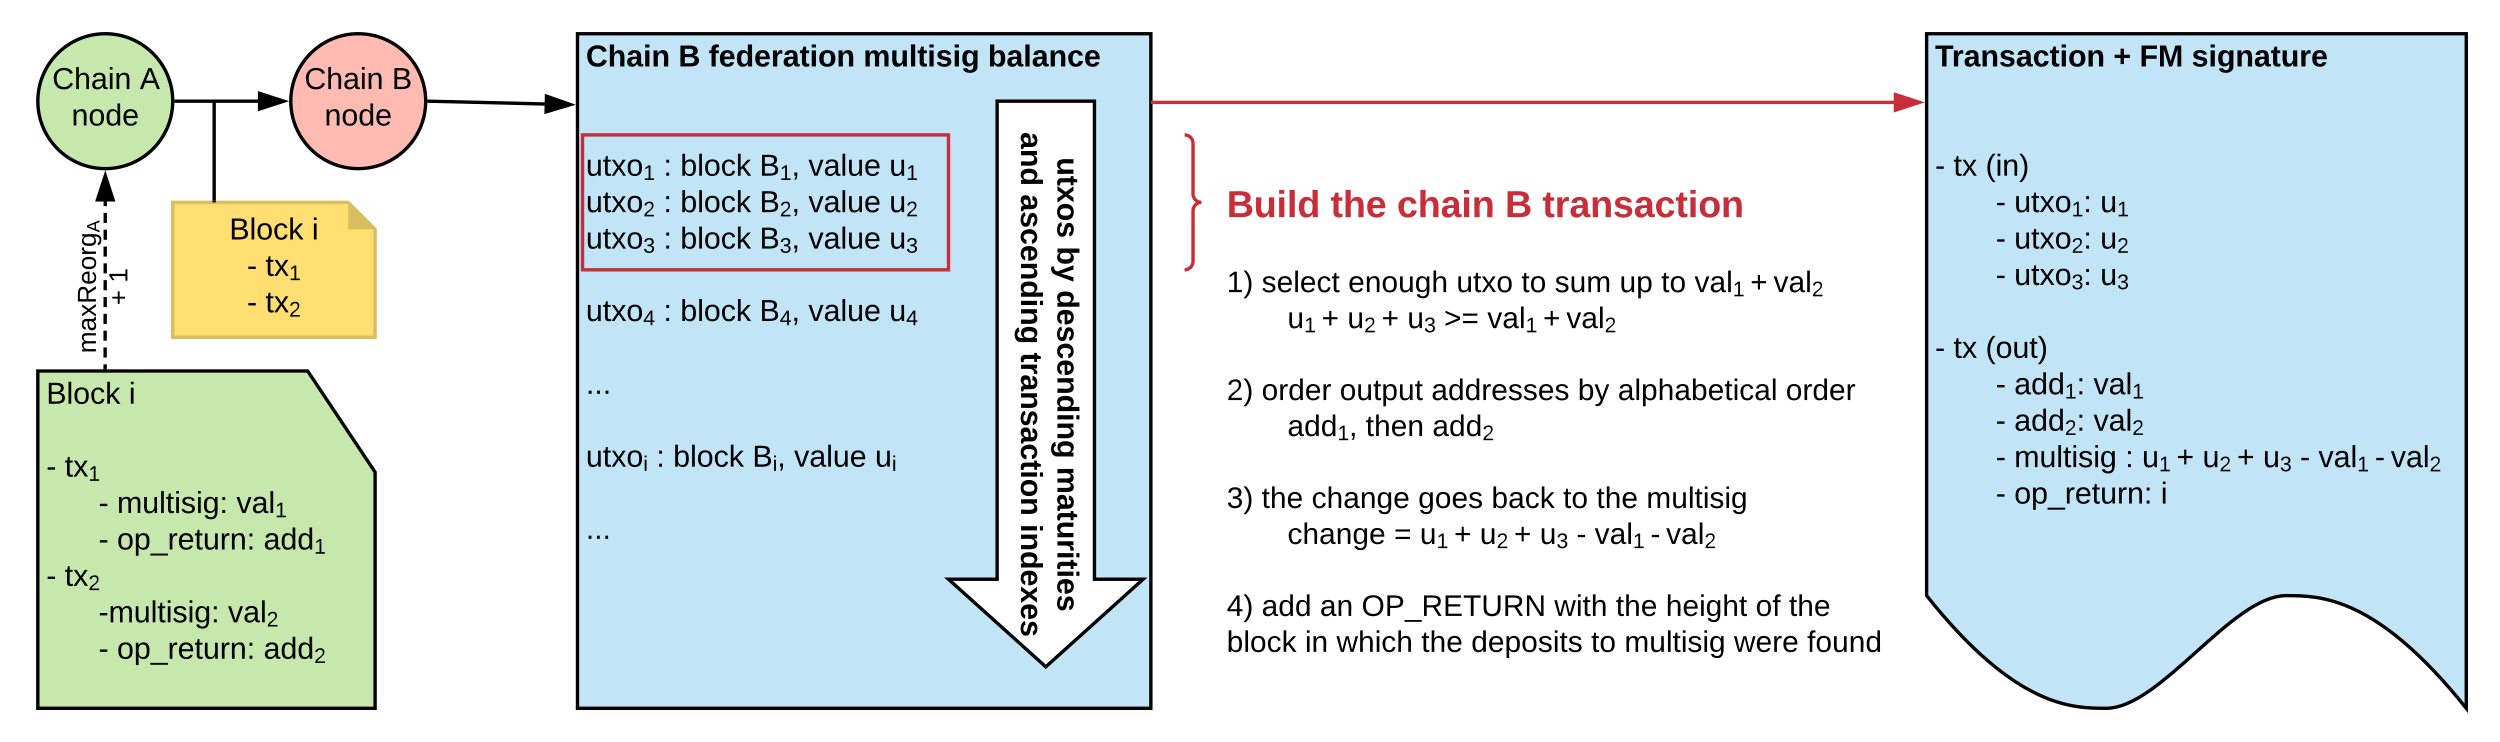 <svg xmlns="http://www.w3.org/2000/svg" xmlns:xlink="http://www.w3.org/1999/xlink" xmlns:lucid="lucid" width="1482.43" height="440"><g transform="translate(-57.571 1220)" lucid:page-tab-id="EB9cPWbNp51."><path d="M1200-1200h320v400c-53.44-66.8-86.72-66.8-106.88-66.8-32 0-74.56 66.8-106.56 66.8-19.84 0-53.44 0-106.56-66.8z" stroke="#000" stroke-width="2" fill="#c1e4f7"/><use xlink:href="#a" transform="matrix(1,0,0,1,1205,-1195) translate(0 14.4)"/><use xlink:href="#b" transform="matrix(1,0,0,1,1205,-1195) translate(105.75 14.4)"/><use xlink:href="#c" transform="matrix(1,0,0,1,1205,-1195) translate(121.25 14.4)"/><use xlink:href="#d" transform="matrix(1,0,0,1,1205,-1195) translate(152.15 14.4)"/><use xlink:href="#e" transform="matrix(1,0,0,1,1205,-1195) translate(0 36)"/><use xlink:href="#e" transform="matrix(1,0,0,1,1205,-1195) translate(0 57.6)"/><use xlink:href="#f" transform="matrix(1,0,0,1,1205,-1195) translate(0 79.2)"/><use xlink:href="#g" transform="matrix(1,0,0,1,1205,-1195) translate(10.95 79.2)"/><use xlink:href="#h" transform="matrix(1,0,0,1,1205,-1195) translate(29.95 79.2)"/><use xlink:href="#i" transform="matrix(1,0,0,1,1205,-1195) translate(36.01 100.8)"/><use xlink:href="#j" transform="matrix(1,0,0,1,1205,-1195) translate(46.96 100.8)"/><use xlink:href="#k" transform="matrix(1,0,0,1,1205,-1195) translate(97.96 100.8)"/><use xlink:href="#i" transform="matrix(1,0,0,1,1205,-1195) translate(36.01 122.4)"/><use xlink:href="#l" transform="matrix(1,0,0,1,1205,-1195) translate(46.96 122.4)"/><use xlink:href="#m" transform="matrix(1,0,0,1,1205,-1195) translate(97.96 122.4)"/><use xlink:href="#i" transform="matrix(1,0,0,1,1205,-1195) translate(36.01 144)"/><use xlink:href="#n" transform="matrix(1,0,0,1,1205,-1195) translate(46.96 144)"/><use xlink:href="#o" transform="matrix(1,0,0,1,1205,-1195) translate(97.96 144)"/><use xlink:href="#p" transform="matrix(1,0,0,1,1205,-1195) translate(36.01 165.6)"/><use xlink:href="#f" transform="matrix(1,0,0,1,1205,-1195) translate(0 187.2)"/><use xlink:href="#g" transform="matrix(1,0,0,1,1205,-1195) translate(10.95 187.2)"/><use xlink:href="#q" transform="matrix(1,0,0,1,1205,-1195) translate(29.95 187.2)"/><use xlink:href="#i" transform="matrix(1,0,0,1,1205,-1195) translate(36.01 208.8)"/><use xlink:href="#r" transform="matrix(1,0,0,1,1205,-1195) translate(46.96 208.8)"/><use xlink:href="#s" transform="matrix(1,0,0,1,1205,-1195) translate(93.96 208.8)"/><use xlink:href="#t" transform="matrix(1,0,0,1,1205,-1195) translate(36.01 230.4)"/><use xlink:href="#u" transform="matrix(1,0,0,1,1205,-1195) translate(46.96 230.4)"/><use xlink:href="#v" transform="matrix(1,0,0,1,1205,-1195) translate(93.96 230.4)"/><use xlink:href="#i" transform="matrix(1,0,0,1,1205,-1195) translate(36.01 252)"/><use xlink:href="#w" transform="matrix(1,0,0,1,1205,-1195) translate(46.96 252)"/><use xlink:href="#x" transform="matrix(1,0,0,1,1205,-1195) translate(112.76 252)"/><use xlink:href="#y" transform="matrix(1,0,0,1,1205,-1195) translate(122.76 252)"/><use xlink:href="#z" transform="matrix(1,0,0,1,1205,-1195) translate(143.13 252)"/><use xlink:href="#A" transform="matrix(1,0,0,1,1205,-1195) translate(158.63 252)"/><use xlink:href="#z" transform="matrix(1,0,0,1,1205,-1195) translate(179.001 252)"/><use xlink:href="#B" transform="matrix(1,0,0,1,1205,-1195) translate(194.501 252)"/><use xlink:href="#C" transform="matrix(1,0,0,1,1205,-1195) translate(216.414 252)"/><use xlink:href="#D" transform="matrix(1,0,0,1,1205,-1195) translate(227.364 252)"/><use xlink:href="#E" transform="matrix(1,0,0,1,1205,-1195) translate(260.814 252)"/><use xlink:href="#F" transform="matrix(1,0,0,1,1205,-1195) translate(270.264 252)"/><use xlink:href="#G" transform="matrix(1,0,0,1,1205,-1195) translate(36.01 273.6)"/><use xlink:href="#H" transform="matrix(1,0,0,1,1205,-1195) translate(46.96 273.6)"/><use xlink:href="#I" transform="matrix(1,0,0,1,1205,-1195) translate(133.86 273.6)"/><path d="M400-1200h340v400H400z" stroke="#000" stroke-width="2" fill="#c1e4f7"/><g><use xlink:href="#J" transform="matrix(1,0,0,1,405,-1195) translate(0 14.4)"/><use xlink:href="#K" transform="matrix(1,0,0,1,405,-1195) translate(54.85 14.4)"/><use xlink:href="#L" transform="matrix(1,0,0,1,405,-1195) translate(72.8 14.4)"/><use xlink:href="#M" transform="matrix(1,0,0,1,405,-1195) translate(164.55 14.4)"/><use xlink:href="#N" transform="matrix(1,0,0,1,405,-1195) translate(238.4 14.4)"/><use xlink:href="#O" transform="matrix(1,0,0,1,405,-1195) translate(0 36)"/><use xlink:href="#P" transform="matrix(1,0,0,1,405,-1195) translate(0 57.6)"/><use xlink:href="#Q" transform="matrix(1,0,0,1,405,-1195) translate(0 79.2)"/><use xlink:href="#R" transform="matrix(1,0,0,1,405,-1195) translate(46 79.2)"/><use xlink:href="#S" transform="matrix(1,0,0,1,405,-1195) translate(56 79.2)"/><use xlink:href="#T" transform="matrix(1,0,0,1,405,-1195) translate(102.95 79.2)"/><use xlink:href="#U" transform="matrix(1,0,0,1,405,-1195) translate(131.95 79.2)"/><use xlink:href="#V" transform="matrix(1,0,0,1,405,-1195) translate(179.9 79.2)"/><use xlink:href="#W" transform="matrix(1,0,0,1,405,-1195) translate(0 100.8)"/><use xlink:href="#R" transform="matrix(1,0,0,1,405,-1195) translate(46 100.8)"/><use xlink:href="#S" transform="matrix(1,0,0,1,405,-1195) translate(56 100.8)"/><use xlink:href="#X" transform="matrix(1,0,0,1,405,-1195) translate(102.95 100.8)"/><use xlink:href="#U" transform="matrix(1,0,0,1,405,-1195) translate(131.95 100.8)"/><use xlink:href="#Y" transform="matrix(1,0,0,1,405,-1195) translate(179.9 100.8)"/><use xlink:href="#Z" transform="matrix(1,0,0,1,405,-1195) translate(0 122.4)"/><use xlink:href="#R" transform="matrix(1,0,0,1,405,-1195) translate(46 122.4)"/><use xlink:href="#S" transform="matrix(1,0,0,1,405,-1195) translate(56 122.4)"/><use xlink:href="#aa" transform="matrix(1,0,0,1,405,-1195) translate(102.95 122.4)"/><use xlink:href="#U" transform="matrix(1,0,0,1,405,-1195) translate(131.95 122.4)"/><use xlink:href="#ab" transform="matrix(1,0,0,1,405,-1195) translate(179.9 122.4)"/><use xlink:href="#ac" transform="matrix(1,0,0,1,405,-1195) translate(0 143.822)"/><use xlink:href="#ad" transform="matrix(1,0,0,1,405,-1195) translate(0 165.333)"/><use xlink:href="#R" transform="matrix(1,0,0,1,405,-1195) translate(46 165.333)"/><use xlink:href="#S" transform="matrix(1,0,0,1,405,-1195) translate(56 165.333)"/><use xlink:href="#ae" transform="matrix(1,0,0,1,405,-1195) translate(102.95 165.333)"/><use xlink:href="#U" transform="matrix(1,0,0,1,405,-1195) translate(131.95 165.333)"/><use xlink:href="#af" transform="matrix(1,0,0,1,405,-1195) translate(179.9 165.333)"/><use xlink:href="#O" transform="matrix(1,0,0,1,405,-1195) translate(0 186.933)"/><use xlink:href="#ag" transform="matrix(1,0,0,1,405,-1195) translate(0 208.533)"/><use xlink:href="#P" transform="matrix(1,0,0,1,405,-1195) translate(0 230.133)"/><use xlink:href="#ah" transform="matrix(1,0,0,1,405,-1195) translate(0 251.733)"/><use xlink:href="#R" transform="matrix(1,0,0,1,405,-1195) translate(41.765 251.733)"/><use xlink:href="#S" transform="matrix(1,0,0,1,405,-1195) translate(51.765 251.733)"/><use xlink:href="#ai" transform="matrix(1,0,0,1,405,-1195) translate(98.715 251.733)"/><use xlink:href="#U" transform="matrix(1,0,0,1,405,-1195) translate(123.48 251.733)"/><use xlink:href="#aj" transform="matrix(1,0,0,1,405,-1195) translate(171.43 251.733)"/><use xlink:href="#ac" transform="matrix(1,0,0,1,405,-1195) translate(0 273.156)"/><use xlink:href="#ak" transform="matrix(1,0,0,1,405,-1195) translate(0 294.489)"/><use xlink:href="#al" transform="matrix(1,0,0,1,405,-1195) translate(0 315.822)"/></g><g><path d="M706.55-1160v283.47h28.85l-57.7 51.93-57.7-51.93h28.85V-1160z" stroke="#000" stroke-width="2" fill="#fff"/></g><g><use xlink:href="#am" transform="matrix(-7.47129395224377e-7,1,-1,-7.47129395224377e-7,730.401,-1155) translate(28.3 45.8)"/><use xlink:href="#an" transform="matrix(-7.47129395224377e-7,1,-1,-7.47129395224377e-7,730.401,-1155) translate(81.15 45.8)"/><use xlink:href="#ao" transform="matrix(-7.47129395224377e-7,1,-1,-7.47129395224377e-7,730.401,-1155) translate(107.1 45.8)"/><use xlink:href="#ap" transform="matrix(-7.47129395224377e-7,1,-1,-7.47129395224377e-7,730.401,-1155) translate(211.85 45.8)"/><use xlink:href="#aq" transform="matrix(-7.47129395224377e-7,1,-1,-7.47129395224377e-7,730.401,-1155) translate(13.325 67.4)"/><use xlink:href="#ar" transform="matrix(-7.47129395224377e-7,1,-1,-7.47129395224377e-7,730.401,-1155) translate(50.225 67.4)"/><use xlink:href="#as" transform="matrix(-7.47129395224377e-7,1,-1,-7.47129395224377e-7,730.401,-1155) translate(144.025 67.4)"/><use xlink:href="#at" transform="matrix(-7.47129395224377e-7,1,-1,-7.47129395224377e-7,730.401,-1155) translate(245.775 67.4)"/></g><path d="M760-1140h20v80h-20z" fill="none"/><path d="M760-1060c2.76 0 5-2.24 5-5v-30c0-2.76 2.24-5 5-5-2.76 0-5-2.24-5-5v-30c0-2.76-2.24-5-5-5" stroke="#c92d39" stroke-width="2" fill="none"/><path d="M403-1140h217v80H403z" stroke="#c92d39" stroke-width="2" fill-opacity="0"/><path d="M780-1114h400v292.67H780z" fill="#fff" fill-opacity="0"/><g><use xlink:href="#au" transform="matrix(1,0,0,1,785,-1109) translate(0 17.778)"/><use xlink:href="#av" transform="matrix(1,0,0,1,785,-1109) translate(61.543 17.778)"/><use xlink:href="#aw" transform="matrix(1,0,0,1,785,-1109) translate(100.926 17.778)"/><use xlink:href="#ax" transform="matrix(1,0,0,1,785,-1109) translate(165 17.778)"/><use xlink:href="#ay" transform="matrix(1,0,0,1,785,-1109) translate(187.16 17.778)"/><use xlink:href="#az" transform="matrix(1,0,0,1,785,-1109) translate(0 40.889)"/><use xlink:href="#aA" transform="matrix(1,0,0,1,785,-1109) translate(0 62.222)"/><use xlink:href="#aB" transform="matrix(1,0,0,1,785,-1109) translate(20.691 62.222)"/><use xlink:href="#aC" transform="matrix(1,0,0,1,785,-1109) translate(72 62.222)"/><use xlink:href="#aD" transform="matrix(1,0,0,1,785,-1109) translate(136.198 62.222)"/><use xlink:href="#aE" transform="matrix(1,0,0,1,785,-1109) translate(174.716 62.222)"/><use xlink:href="#aF" transform="matrix(1,0,0,1,785,-1109) translate(194.469 62.222)"/><use xlink:href="#aG" transform="matrix(1,0,0,1,785,-1109) translate(232.938 62.222)"/><use xlink:href="#aE" transform="matrix(1,0,0,1,785,-1109) translate(257.63 62.222)"/><use xlink:href="#aH" transform="matrix(1,0,0,1,785,-1109) translate(277.383 62.222)"/><use xlink:href="#aI" transform="matrix(1,0,0,1,785,-1109) translate(310.42 62.222)"/><use xlink:href="#aJ" transform="matrix(1,0,0,1,785,-1109) translate(324.247 62.222)"/><use xlink:href="#aK" transform="matrix(1,0,0,1,785,-1109) translate(36.01 83.556)"/><use xlink:href="#aL" transform="matrix(1,0,0,1,785,-1109) translate(56.257 83.556)"/><use xlink:href="#aM" transform="matrix(1,0,0,1,785,-1109) translate(71.566 83.556)"/><use xlink:href="#aL" transform="matrix(1,0,0,1,785,-1109) translate(91.812 83.556)"/><use xlink:href="#aN" transform="matrix(1,0,0,1,785,-1109) translate(107.121 83.556)"/><use xlink:href="#aO" transform="matrix(1,0,0,1,785,-1109) translate(128.85 83.556)"/><use xlink:href="#aH" transform="matrix(1,0,0,1,785,-1109) translate(154.529 83.556)"/><use xlink:href="#aI" transform="matrix(1,0,0,1,785,-1109) translate(187.566 83.556)"/><use xlink:href="#aJ" transform="matrix(1,0,0,1,785,-1109) translate(201.393 83.556)"/><use xlink:href="#aP" transform="matrix(1,0,0,1,785,-1109) translate(0 104.889)"/><use xlink:href="#aQ" transform="matrix(1,0,0,1,785,-1109) translate(0 126.222)"/><use xlink:href="#aR" transform="matrix(1,0,0,1,785,-1109) translate(20.691 126.222)"/><use xlink:href="#aS" transform="matrix(1,0,0,1,785,-1109) translate(67.012 126.222)"/><use xlink:href="#aT" transform="matrix(1,0,0,1,785,-1109) translate(121.333 126.222)"/><use xlink:href="#aU" transform="matrix(1,0,0,1,785,-1109) translate(208.198 126.222)"/><use xlink:href="#aV" transform="matrix(1,0,0,1,785,-1109) translate(231.901 126.222)"/><use xlink:href="#aW" transform="matrix(1,0,0,1,785,-1109) translate(331.506 126.222)"/><use xlink:href="#aX" transform="matrix(1,0,0,1,785,-1109) translate(36.01 147.556)"/><use xlink:href="#aY" transform="matrix(1,0,0,1,785,-1109) translate(82.43 147.556)"/><use xlink:href="#aZ" transform="matrix(1,0,0,1,785,-1109) translate(121.936 147.556)"/><use xlink:href="#az" transform="matrix(1,0,0,1,785,-1109) translate(0 168.889)"/><use xlink:href="#ba" transform="matrix(1,0,0,1,785,-1109) translate(0 190.222)"/><use xlink:href="#bb" transform="matrix(1,0,0,1,785,-1109) translate(20.691 190.222)"/><use xlink:href="#bc" transform="matrix(1,0,0,1,785,-1109) translate(50.321 190.222)"/><use xlink:href="#bd" transform="matrix(1,0,0,1,785,-1109) translate(113.531 190.222)"/><use xlink:href="#be" transform="matrix(1,0,0,1,785,-1109) translate(156.988 190.222)"/><use xlink:href="#aE" transform="matrix(1,0,0,1,785,-1109) translate(199.457 190.222)"/><use xlink:href="#bb" transform="matrix(1,0,0,1,785,-1109) translate(219.21 190.222)"/><use xlink:href="#bf" transform="matrix(1,0,0,1,785,-1109) translate(248.84 190.222)"/><use xlink:href="#bg" transform="matrix(1,0,0,1,785,-1109) translate(36.01 211.556)"/><use xlink:href="#bh" transform="matrix(1,0,0,1,785,-1109) translate(99.22 211.556)"/><use xlink:href="#bi" transform="matrix(1,0,0,1,785,-1109) translate(114.529 211.556)"/><use xlink:href="#aL" transform="matrix(1,0,0,1,785,-1109) translate(134.775 211.556)"/><use xlink:href="#aM" transform="matrix(1,0,0,1,785,-1109) translate(150.084 211.556)"/><use xlink:href="#aL" transform="matrix(1,0,0,1,785,-1109) translate(170.331 211.556)"/><use xlink:href="#aN" transform="matrix(1,0,0,1,785,-1109) translate(185.64 211.556)"/><use xlink:href="#bj" transform="matrix(1,0,0,1,785,-1109) translate(207.368 211.556)"/><use xlink:href="#aH" transform="matrix(1,0,0,1,785,-1109) translate(218.183 211.556)"/><use xlink:href="#bk" transform="matrix(1,0,0,1,785,-1109) translate(251.22 211.556)"/><use xlink:href="#aJ" transform="matrix(1,0,0,1,785,-1109) translate(260.553 211.556)"/><use xlink:href="#bl" transform="matrix(1,0,0,1,785,-1109) translate(0 232.889)"/><use xlink:href="#bm" transform="matrix(1,0,0,1,785,-1109) translate(0 254.222)"/><use xlink:href="#bn" transform="matrix(1,0,0,1,785,-1109) translate(20.691 254.222)"/><use xlink:href="#bo" transform="matrix(1,0,0,1,785,-1109) translate(55.259 254.222)"/><use xlink:href="#bp" transform="matrix(1,0,0,1,785,-1109) translate(79.951 254.222)"/><use xlink:href="#bq" transform="matrix(1,0,0,1,785,-1109) translate(194.272 254.222)"/><use xlink:href="#br" transform="matrix(1,0,0,1,785,-1109) translate(230.716 254.222)"/><use xlink:href="#bs" transform="matrix(1,0,0,1,785,-1109) translate(260.346 254.222)"/><use xlink:href="#bt" transform="matrix(1,0,0,1,785,-1109) translate(313.63 254.222)"/><use xlink:href="#bu" transform="matrix(1,0,0,1,785,-1109) translate(333.383 254.222)"/><use xlink:href="#bv" transform="matrix(1,0,0,1,785,-1109) translate(0 275.556)"/><use xlink:href="#bw" transform="matrix(1,0,0,1,785,-1109) translate(46.37 275.556)"/><use xlink:href="#bx" transform="matrix(1,0,0,1,785,-1109) translate(65.086 275.556)"/><use xlink:href="#br" transform="matrix(1,0,0,1,785,-1109) translate(115.358 275.556)"/><use xlink:href="#by" transform="matrix(1,0,0,1,785,-1109) translate(144.988 275.556)"/><use xlink:href="#bz" transform="matrix(1,0,0,1,785,-1109) translate(216.049 275.556)"/><use xlink:href="#bA" transform="matrix(1,0,0,1,785,-1109) translate(235.802 275.556)"/><use xlink:href="#bB" transform="matrix(1,0,0,1,785,-1109) translate(300.79 275.556)"/><use xlink:href="#bC" transform="matrix(1,0,0,1,785,-1109) translate(344.148 275.556)"/></g><path d="M80-1000h160l40 60v140H80z" stroke="#000" stroke-width="2" fill="#c7e8ac"/><g><use xlink:href="#bD" transform="matrix(1,0,0,1,80,-1000) translate(5.01 19.41)"/><use xlink:href="#bE" transform="matrix(1,0,0,1,80,-1000) translate(53.96 19.41)"/><use xlink:href="#e" transform="matrix(1,0,0,1,80,-1000) translate(5.01 41.01)"/><use xlink:href="#f" transform="matrix(1,0,0,1,80,-1000) translate(5.01 62.61)"/><use xlink:href="#bF" transform="matrix(1,0,0,1,80,-1000) translate(15.96 62.61)"/><use xlink:href="#i" transform="matrix(1,0,0,1,80,-1000) translate(36.01 84.21)"/><use xlink:href="#bG" transform="matrix(1,0,0,1,80,-1000) translate(46.96 84.21)"/><use xlink:href="#bH" transform="matrix(1,0,0,1,80,-1000) translate(117.76 84.21)"/><use xlink:href="#i" transform="matrix(1,0,0,1,80,-1000) translate(36.01 105.81)"/><use xlink:href="#H" transform="matrix(1,0,0,1,80,-1000) translate(46.96 105.81)"/><use xlink:href="#bI" transform="matrix(1,0,0,1,80,-1000) translate(133.86 105.81)"/><use xlink:href="#f" transform="matrix(1,0,0,1,80,-1000) translate(5.01 127.41)"/><use xlink:href="#bJ" transform="matrix(1,0,0,1,80,-1000) translate(15.96 127.41)"/><use xlink:href="#bK" transform="matrix(1,0,0,1,80,-1000) translate(36.01 149.01)"/><use xlink:href="#v" transform="matrix(1,0,0,1,80,-1000) translate(112.76 149.01)"/><use xlink:href="#i" transform="matrix(1,0,0,1,80,-1000) translate(36.01 170.61)"/><use xlink:href="#H" transform="matrix(1,0,0,1,80,-1000) translate(46.96 170.61)"/><use xlink:href="#bL" transform="matrix(1,0,0,1,80,-1000) translate(133.86 170.61)"/></g><path d="M160-1160c0 22.1-17.9 40-40 40s-40-17.9-40-40 17.9-40 40-40 40 17.9 40 40z" stroke="#000" stroke-width="2" fill="#c7e8ac"/><g><use xlink:href="#bM" transform="matrix(1,0,0,1,85,-1195) translate(3.55 27.8)"/><use xlink:href="#bN" transform="matrix(1,0,0,1,85,-1195) translate(55.45 27.8)"/><use xlink:href="#bO" transform="matrix(1,0,0,1,85,-1195) translate(15 49.4)"/></g><path d="M310-1160c0 22.1-17.9 40-40 40s-40-17.9-40-40 17.9-40 40-40 40 17.9 40 40z" stroke="#000" stroke-width="2" fill="#ffbbb1"/><g><use xlink:href="#bM" transform="matrix(1,0,0,1,235,-1195) translate(3.05 27.8)"/><use xlink:href="#bP" transform="matrix(1,0,0,1,235,-1195) translate(54.95 27.8)"/><use xlink:href="#bO" transform="matrix(1,0,0,1,235,-1195) translate(15 49.4)"/></g><path d="M161-1160h49.76" stroke="#000" stroke-width="2" fill="none"/><path d="M161-1159h-1.06l.06-1-.04-1H161zM225.76-1160l-14.26 4.64v-9.28z"/><path d="M229-1160l-18.5 6v-12zm-16.5 3.26l10.03-3.26-10.03-3.26z"/><path d="M160-1100h104l16 16v64H160z" stroke="#d9be60" stroke-width="2" fill="#ffdf71"/><path d="M264-1100v16h16" fill="#d9be60"/><g><use xlink:href="#bQ" transform="matrix(1,0,0,1,165,-1095) translate(28.55 17)"/><use xlink:href="#bR" transform="matrix(1,0,0,1,165,-1095) translate(77.5 17)"/><use xlink:href="#bS" transform="matrix(1,0,0,1,165,-1095) translate(39.025 38.6)"/><use xlink:href="#bT" transform="matrix(1,0,0,1,165,-1095) translate(49.975 38.6)"/><use xlink:href="#bU" transform="matrix(1,0,0,1,165,-1095) translate(39.025 60.2)"/><use xlink:href="#bV" transform="matrix(1,0,0,1,165,-1095) translate(49.975 60.2)"/></g><path d="M119.98-1100.76l-.08 99.76" fill="none"/><path d="M119.98-1100.76v3m0 3.98v6m0 3.98v5.98m-.02 4v5.98m0 4v5.97m0 4l-.02 5.98m0 4v6m0 3.98l-.02 5.98m0 4v5.98m0 4v5.98m-.02 4v2.98" stroke="#000" stroke-width="2" fill="none"/><path d="M124.62-1101.5h-9.27l4.65-14.26z"/><path d="M126-1100.5h-12.03L120-1119zm-9.27-2h6.52l-3.26-10.03zM120.9-1001v1h-2v-1z"/><path d="M184.57-1101v-59" stroke="#000" stroke-width="2" fill="none"/><path d="M185.57-1100h-2v-1h2z"/><path d="M311-1160l69.77 1.67" stroke="#000" stroke-width="2" fill="none"/><path d="M311.03-1161l-.05 2-1.04-.03.06-.97-.04-1.03zM395.76-1157.97l-14.37 4.3.2-9.28z"/><path d="M399-1157.9l-18.64 5.57.3-12.02zm-16.58 2.87l10.1-3.02-9.94-3.5z"/><path d="M741-1159.3h439.76" stroke="#c92d39" stroke-width="2" fill="none"/><path d="M741-1158.3h-1v-2h1zM1195.76-1159.3l-14.26 4.64v-9.27z" fill="#c92d39"/><path d="M1199-1159.3l-18.5 6v-12zm-16.5 3.26l10.03-3.26-10.03-3.26z" fill="#c92d39"/><path d="M98-1080h40v60H98z" stroke="#000" stroke-opacity="0" stroke-width="2" fill="#fff" fill-opacity="0"/><g><use xlink:href="#bW" transform="matrix(6.123233995736766e-17,-1,1,6.123233995736766e-17,102,-1024) translate(-13.429 12.444)"/><use xlink:href="#bX" transform="matrix(6.123233995736766e-17,-1,1,6.123233995736766e-17,102,-1024) translate(14.981 31.111)"/><use xlink:href="#bY" transform="matrix(6.123233995736766e-17,-1,1,6.123233995736766e-17,102,-1024) translate(28.377 31.111)"/></g><defs><path d="M136-208V0H84v-208H4v-40h212v40h-80" id="bZ"/><path d="M135-150c-39-12-60 13-60 57V0H25l-1-190h47c2 13-1 29 3 40 6-28 27-53 61-41v41" id="ca"/><path d="M133-34C117-15 103 5 69 4 32 3 11-16 11-54c-1-60 55-63 116-61 1-26-3-47-28-47-18 1-26 9-28 27l-52-2c7-38 36-58 82-57s74 22 75 68l1 82c-1 14 12 18 25 15v27c-30 8-71 5-69-32zm-48 3c29 0 43-24 42-57-32 0-66-3-65 30 0 17 8 27 23 27" id="cb"/><path d="M135-194c87-1 58 113 63 194h-50c-7-57 23-157-34-157-59 0-34 97-39 157H25l-1-190h47c2 12-1 28 3 38 12-26 28-41 61-42" id="cc"/><path d="M137-138c1-29-70-34-71-4 15 46 118 7 119 86 1 83-164 76-172 9l43-7c4 19 20 25 44 25 33 8 57-30 24-41C81-84 22-81 20-136c-2-80 154-74 161-7" id="cd"/><path d="M190-63c-7 42-38 67-86 67-59 0-84-38-90-98-12-110 154-137 174-36l-49 2c-2-19-15-32-35-32-30 0-35 28-38 64-6 74 65 87 74 30" id="ce"/><path d="M115-3C79 11 28 4 28-45v-112H4v-33h27l15-45h31v45h36v33H77v99c-1 23 16 31 38 25v30" id="cf"/><path d="M25-224v-37h50v37H25zM25 0v-190h50V0H25" id="cg"/><path d="M110-194c64 0 96 36 96 99 0 64-35 99-97 99-61 0-95-36-95-99 0-62 34-99 96-99zm-1 164c35 0 45-28 45-65 0-40-10-65-43-65-34 0-45 26-45 65 0 36 10 65 43 65" id="ch"/><g id="a"><use transform="matrix(0.05,0,0,0.05,0,0)" xlink:href="#bZ"/><use transform="matrix(0.05,0,0,0.05,9.95,0)" xlink:href="#ca"/><use transform="matrix(0.05,0,0,0.05,16.95,0)" xlink:href="#cb"/><use transform="matrix(0.05,0,0,0.05,26.95,0)" xlink:href="#cc"/><use transform="matrix(0.05,0,0,0.05,37.9,0)" xlink:href="#cd"/><use transform="matrix(0.05,0,0,0.05,47.9,0)" xlink:href="#cb"/><use transform="matrix(0.05,0,0,0.05,57.9,0)" xlink:href="#ce"/><use transform="matrix(0.05,0,0,0.05,67.9,0)" xlink:href="#cf"/><use transform="matrix(0.05,0,0,0.05,73.85,0)" xlink:href="#cg"/><use transform="matrix(0.05,0,0,0.05,78.85,0)" xlink:href="#ch"/><use transform="matrix(0.05,0,0,0.05,89.8,0)" xlink:href="#cc"/></g><path d="M125-100v72H85v-72H15v-39h70v-72h40v72h71v39h-71" id="ci"/><use transform="matrix(0.05,0,0,0.05,0,0)" xlink:href="#ci" id="b"/><path d="M76-208v77h127v40H76V0H24v-248h183v40H76" id="cj"/><path d="M230 0l2-204L168 0h-37L68-204 70 0H24v-248h70l56 185 57-185h69V0h-46" id="ck"/><g id="c"><use transform="matrix(0.05,0,0,0.05,0,0)" xlink:href="#cj"/><use transform="matrix(0.05,0,0,0.05,10.95,0)" xlink:href="#ck"/></g><path d="M195-6C206 82 75 100 31 46c-4-6-6-13-8-21l49-6c3 16 16 24 34 25 40 0 42-37 40-79-11 22-30 35-61 35-53 0-70-43-70-97 0-56 18-96 73-97 30 0 46 14 59 34l2-30h47zm-90-29c32 0 41-27 41-63 0-35-9-62-40-62-32 0-39 29-40 63 0 36 9 62 39 62" id="cl"/><path d="M85 4C-2 5 27-109 22-190h50c7 57-23 150 33 157 60-5 35-97 40-157h50l1 190h-47c-2-12 1-28-3-38-12 25-28 42-61 42" id="cm"/><path d="M185-48c-13 30-37 53-82 52C43 2 14-33 14-96s30-98 90-98c62 0 83 45 84 108H66c0 31 8 55 39 56 18 0 30-7 34-22zm-45-69c5-46-57-63-70-21-2 6-4 13-4 21h74" id="cn"/><g id="d"><use transform="matrix(0.05,0,0,0.05,0,0)" xlink:href="#cd"/><use transform="matrix(0.05,0,0,0.05,10,0)" xlink:href="#cg"/><use transform="matrix(0.05,0,0,0.05,15,0)" xlink:href="#cl"/><use transform="matrix(0.05,0,0,0.05,25.95,0)" xlink:href="#cc"/><use transform="matrix(0.05,0,0,0.05,36.9,0)" xlink:href="#cb"/><use transform="matrix(0.05,0,0,0.05,46.9,0)" xlink:href="#cf"/><use transform="matrix(0.05,0,0,0.05,52.85,0)" xlink:href="#cm"/><use transform="matrix(0.05,0,0,0.05,63.8,0)" xlink:href="#ca"/><use transform="matrix(0.05,0,0,0.05,70.8,0)" xlink:href="#cn"/></g><path d="M16-82v-28h88v28H16" id="co"/><use transform="matrix(0.05,0,0,0.05,0,0)" xlink:href="#co" id="f"/><path d="M59-47c-2 24 18 29 38 22v24C64 9 27 4 27-40v-127H5v-23h24l9-43h21v43h35v23H59v120" id="cp"/><path d="M141 0L90-78 38 0H4l68-98-65-92h35l48 74 47-74h35l-64 92 68 98h-35" id="cq"/><g id="g"><use transform="matrix(0.05,0,0,0.05,0,0)" xlink:href="#cp"/><use transform="matrix(0.05,0,0,0.05,5,0)" xlink:href="#cq"/></g><path d="M87 75C49 33 22-17 22-94c0-76 28-126 65-167h31c-38 41-64 92-64 168S80 34 118 75H87" id="cr"/><path d="M24-231v-30h32v30H24zM24 0v-190h32V0H24" id="cs"/><path d="M117-194c89-4 53 116 60 194h-32v-121c0-31-8-49-39-48C34-167 62-67 57 0H25l-1-190h30c1 10-1 24 2 32 11-22 29-35 61-36" id="ct"/><path d="M33-261c38 41 65 92 65 168S71 34 33 75H2C39 34 66-17 66-93S39-220 2-261h31" id="cu"/><g id="h"><use transform="matrix(0.05,0,0,0.05,0,0)" xlink:href="#cr"/><use transform="matrix(0.05,0,0,0.05,5.95,0)" xlink:href="#cs"/><use transform="matrix(0.05,0,0,0.05,9.9,0)" xlink:href="#ct"/><use transform="matrix(0.05,0,0,0.05,19.9,0)" xlink:href="#cu"/></g><use transform="matrix(0.05,0,0,0.05,0,0)" xlink:href="#co" id="i"/><path d="M84 4C-5 8 30-112 23-190h32v120c0 31 7 50 39 49 72-2 45-101 50-169h31l1 190h-30c-1-10 1-25-2-33-11 22-28 36-60 37" id="cv"/><path d="M100-194c62-1 85 37 85 99 1 63-27 99-86 99S16-35 15-95c0-66 28-99 85-99zM99-20c44 1 53-31 53-75 0-43-8-75-51-75s-53 32-53 75 10 74 51 75" id="cw"/><path d="M27 0v-27h64v-190l-56 39v-29l58-41h29v221h61V0H27" id="cx"/><path d="M33-154v-36h34v36H33zM33 0v-36h34V0H33" id="cy"/><g id="j"><use transform="matrix(0.05,0,0,0.05,0,0)" xlink:href="#cv"/><use transform="matrix(0.05,0,0,0.05,10,0)" xlink:href="#cp"/><use transform="matrix(0.05,0,0,0.05,15,0)" xlink:href="#cq"/><use transform="matrix(0.05,0,0,0.05,24,0)" xlink:href="#cw"/><use transform="matrix(0.035,0,0,0.035,34,2.52)" xlink:href="#cx"/><use transform="matrix(0.05,0,0,0.05,41,0)" xlink:href="#cy"/></g><g id="k"><use transform="matrix(0.05,0,0,0.05,0,0)" xlink:href="#cv"/><use transform="matrix(0.035,0,0,0.035,10,2.489)" xlink:href="#cx"/></g><path d="M101-251c82-7 93 87 43 132L82-64C71-53 59-42 53-27h129V0H18c2-99 128-94 128-182 0-28-16-43-45-43s-46 15-49 41l-32-3c6-41 34-60 81-64" id="cz"/><g id="l"><use transform="matrix(0.05,0,0,0.05,0,0)" xlink:href="#cv"/><use transform="matrix(0.05,0,0,0.05,10,0)" xlink:href="#cp"/><use transform="matrix(0.05,0,0,0.05,15,0)" xlink:href="#cq"/><use transform="matrix(0.05,0,0,0.05,24,0)" xlink:href="#cw"/><use transform="matrix(0.035,0,0,0.035,34,2.52)" xlink:href="#cz"/><use transform="matrix(0.05,0,0,0.05,41,0)" xlink:href="#cy"/></g><g id="m"><use transform="matrix(0.05,0,0,0.05,0,0)" xlink:href="#cv"/><use transform="matrix(0.035,0,0,0.035,10,2.489)" xlink:href="#cz"/></g><path d="M126-127c33 6 58 20 58 59 0 88-139 92-164 29-3-8-5-16-6-25l32-3c6 27 21 44 54 44 32 0 52-15 52-46 0-38-36-46-79-43v-28c39 1 72-4 72-42 0-27-17-43-46-43-28 0-47 15-49 41l-32-3c6-42 35-63 81-64 48-1 79 21 79 65 0 36-21 52-52 59" id="cA"/><g id="n"><use transform="matrix(0.05,0,0,0.05,0,0)" xlink:href="#cv"/><use transform="matrix(0.05,0,0,0.05,10,0)" xlink:href="#cp"/><use transform="matrix(0.05,0,0,0.05,15,0)" xlink:href="#cq"/><use transform="matrix(0.05,0,0,0.05,24,0)" xlink:href="#cw"/><use transform="matrix(0.035,0,0,0.035,34,2.52)" xlink:href="#cA"/><use transform="matrix(0.05,0,0,0.05,41,0)" xlink:href="#cy"/></g><g id="o"><use transform="matrix(0.05,0,0,0.05,0,0)" xlink:href="#cv"/><use transform="matrix(0.035,0,0,0.035,10,2.489)" xlink:href="#cA"/></g><g id="q"><use transform="matrix(0.05,0,0,0.05,0,0)" xlink:href="#cr"/><use transform="matrix(0.05,0,0,0.05,5.95,0)" xlink:href="#cw"/><use transform="matrix(0.05,0,0,0.05,15.95,0)" xlink:href="#cv"/><use transform="matrix(0.05,0,0,0.05,25.95,0)" xlink:href="#cp"/><use transform="matrix(0.05,0,0,0.05,30.95,0)" xlink:href="#cu"/></g><path d="M141-36C126-15 110 5 73 4 37 3 15-17 15-53c-1-64 63-63 125-63 3-35-9-54-41-54-24 1-41 7-42 31l-33-3c5-37 33-52 76-52 45 0 72 20 72 64v82c-1 20 7 32 28 27v20c-31 9-61-2-59-35zM48-53c0 20 12 33 32 33 41-3 63-29 60-74-43 2-92-5-92 41" id="cB"/><path d="M85-194c31 0 48 13 60 33l-1-100h32l1 261h-30c-2-10 0-23-3-31C134-8 116 4 85 4 32 4 16-35 15-94c0-66 23-100 70-100zm9 24c-40 0-46 34-46 75 0 40 6 74 45 74 42 0 51-32 51-76 0-42-9-74-50-73" id="cC"/><g id="r"><use transform="matrix(0.05,0,0,0.05,0,0)" xlink:href="#cB"/><use transform="matrix(0.05,0,0,0.05,10,0)" xlink:href="#cC"/><use transform="matrix(0.05,0,0,0.05,20,0)" xlink:href="#cC"/><use transform="matrix(0.035,0,0,0.035,30,2.52)" xlink:href="#cx"/><use transform="matrix(0.05,0,0,0.05,37,0)" xlink:href="#cy"/></g><path d="M108 0H70L1-190h34L89-25l56-165h34" id="cD"/><path d="M24 0v-261h32V0H24" id="cE"/><g id="s"><use transform="matrix(0.05,0,0,0.05,0,0)" xlink:href="#cD"/><use transform="matrix(0.05,0,0,0.05,9,0)" xlink:href="#cB"/><use transform="matrix(0.05,0,0,0.05,19,0)" xlink:href="#cE"/><use transform="matrix(0.035,0,0,0.035,22.95,2.52)" xlink:href="#cx"/></g><use transform="matrix(0.05,0,0,0.05,0,0)" xlink:href="#co" id="t"/><g id="u"><use transform="matrix(0.05,0,0,0.05,0,0)" xlink:href="#cB"/><use transform="matrix(0.05,0,0,0.05,10,0)" xlink:href="#cC"/><use transform="matrix(0.05,0,0,0.05,20,0)" xlink:href="#cC"/><use transform="matrix(0.035,0,0,0.035,30,2.52)" xlink:href="#cz"/><use transform="matrix(0.05,0,0,0.05,37,0)" xlink:href="#cy"/></g><g id="v"><use transform="matrix(0.05,0,0,0.05,0,0)" xlink:href="#cD"/><use transform="matrix(0.05,0,0,0.05,9,0)" xlink:href="#cB"/><use transform="matrix(0.05,0,0,0.05,19,0)" xlink:href="#cE"/><use transform="matrix(0.035,0,0,0.035,22.95,2.52)" xlink:href="#cz"/></g><path d="M210-169c-67 3-38 105-44 169h-31v-121c0-29-5-50-35-48C34-165 62-65 56 0H25l-1-190h30c1 10-1 24 2 32 10-44 99-50 107 0 11-21 27-35 58-36 85-2 47 119 55 194h-31v-121c0-29-5-49-35-48" id="cF"/><path d="M135-143c-3-34-86-38-87 0 15 53 115 12 119 90S17 21 10-45l28-5c4 36 97 45 98 0-10-56-113-15-118-90-4-57 82-63 122-42 12 7 21 19 24 35" id="cG"/><path d="M177-190C167-65 218 103 67 71c-23-6-38-20-44-43l32-5c15 47 100 32 89-28v-30C133-14 115 1 83 1 29 1 15-40 15-95c0-56 16-97 71-98 29-1 48 16 59 35 1-10 0-23 2-32h30zM94-22c36 0 50-32 50-73 0-42-14-75-50-75-39 0-46 34-46 75s6 73 46 73" id="cH"/><g id="w"><use transform="matrix(0.05,0,0,0.05,0,0)" xlink:href="#cF"/><use transform="matrix(0.05,0,0,0.05,14.95,0)" xlink:href="#cv"/><use transform="matrix(0.05,0,0,0.05,24.95,0)" xlink:href="#cE"/><use transform="matrix(0.05,0,0,0.05,28.9,0)" xlink:href="#cp"/><use transform="matrix(0.05,0,0,0.05,33.9,0)" xlink:href="#cs"/><use transform="matrix(0.05,0,0,0.05,37.85,0)" xlink:href="#cG"/><use transform="matrix(0.05,0,0,0.05,46.85,0)" xlink:href="#cs"/><use transform="matrix(0.05,0,0,0.05,50.8,0)" xlink:href="#cH"/></g><use transform="matrix(0.05,0,0,0.05,0,0)" xlink:href="#cy" id="x"/><g id="y"><use transform="matrix(0.05,0,0,0.05,0,0)" xlink:href="#cv"/><use transform="matrix(0.035,0,0,0.035,10,2.489)" xlink:href="#cx"/></g><path d="M118-107v75H92v-75H18v-26h74v-75h26v75h74v26h-74" id="cI"/><use transform="matrix(0.05,0,0,0.05,0,0)" xlink:href="#cI" id="z"/><g id="A"><use transform="matrix(0.05,0,0,0.05,0,0)" xlink:href="#cv"/><use transform="matrix(0.035,0,0,0.035,10,2.489)" xlink:href="#cz"/></g><g id="B"><use transform="matrix(0.05,0,0,0.05,0,0)" xlink:href="#cv"/><use transform="matrix(0.035,0,0,0.035,10,2.489)" xlink:href="#cA"/></g><use transform="matrix(0.05,0,0,0.05,0,0)" xlink:href="#co" id="C"/><g id="D"><use transform="matrix(0.05,0,0,0.05,0,0)" xlink:href="#cD"/><use transform="matrix(0.05,0,0,0.05,9,0)" xlink:href="#cB"/><use transform="matrix(0.05,0,0,0.05,19,0)" xlink:href="#cE"/><use transform="matrix(0.035,0,0,0.035,22.95,2.52)" xlink:href="#cx"/></g><use transform="matrix(0.05,0,0,0.05,0,0)" xlink:href="#co" id="E"/><g id="F"><use transform="matrix(0.05,0,0,0.05,0,0)" xlink:href="#cD"/><use transform="matrix(0.05,0,0,0.05,9,0)" xlink:href="#cB"/><use transform="matrix(0.05,0,0,0.05,19,0)" xlink:href="#cE"/><use transform="matrix(0.035,0,0,0.035,22.95,2.52)" xlink:href="#cz"/></g><use transform="matrix(0.05,0,0,0.05,0,0)" xlink:href="#co" id="G"/><path d="M115-194c55 1 70 41 70 98S169 2 115 4C84 4 66-9 55-30l1 105H24l-1-265h31l2 30c10-21 28-34 59-34zm-8 174c40 0 45-34 45-75s-6-73-45-74c-42 0-51 32-51 76 0 43 10 73 51 73" id="cJ"/><path d="M-5 72V49h209v23H-5" id="cK"/><path d="M114-163C36-179 61-72 57 0H25l-1-190h30c1 12-1 29 2 39 6-27 23-49 58-41v29" id="cL"/><path d="M100-194c63 0 86 42 84 106H49c0 40 14 67 53 68 26 1 43-12 49-29l28 8c-11 28-37 45-77 45C44 4 14-33 15-96c1-61 26-98 85-98zm52 81c6-60-76-77-97-28-3 7-6 17-6 28h103" id="cM"/><g id="H"><use transform="matrix(0.05,0,0,0.05,0,0)" xlink:href="#cw"/><use transform="matrix(0.05,0,0,0.05,10,0)" xlink:href="#cJ"/><use transform="matrix(0.05,0,0,0.05,20,0)" xlink:href="#cK"/><use transform="matrix(0.05,0,0,0.05,30,0)" xlink:href="#cL"/><use transform="matrix(0.05,0,0,0.05,35.95,0)" xlink:href="#cM"/><use transform="matrix(0.05,0,0,0.05,45.95,0)" xlink:href="#cp"/><use transform="matrix(0.05,0,0,0.05,50.95,0)" xlink:href="#cv"/><use transform="matrix(0.05,0,0,0.05,60.95,0)" xlink:href="#cL"/><use transform="matrix(0.05,0,0,0.05,66.9,0)" xlink:href="#ct"/><use transform="matrix(0.05,0,0,0.05,76.9,0)" xlink:href="#cy"/></g><use transform="matrix(0.05,0,0,0.05,0,0)" xlink:href="#cs" id="I"/><path d="M67-125c0 53 21 87 73 88 37 1 54-22 65-47l45 17C233-25 199 4 140 4 58 4 20-42 15-125 8-235 124-281 211-232c18 10 29 29 36 50l-46 12c-8-25-30-41-62-41-52 0-71 34-72 86" id="cN"/><path d="M114-157C55-157 80-60 75 0H25v-261h50l-1 109c12-26 28-41 61-42 86-1 58 113 63 194h-50c-7-57 23-157-34-157" id="cO"/><g id="J"><use transform="matrix(0.05,0,0,0.05,0,0)" xlink:href="#cN"/><use transform="matrix(0.05,0,0,0.05,12.95,0)" xlink:href="#cO"/><use transform="matrix(0.05,0,0,0.05,23.9,0)" xlink:href="#cb"/><use transform="matrix(0.05,0,0,0.05,33.9,0)" xlink:href="#cg"/><use transform="matrix(0.05,0,0,0.05,38.9,0)" xlink:href="#cc"/></g><path d="M182-130c37 4 62 22 62 59C244 23 116-4 24 0v-248c84 5 203-23 205 63 0 31-19 50-47 55zM76-148c40-3 101 13 101-30 0-44-60-28-101-31v61zm0 110c48-3 116 14 116-37 0-48-69-32-116-35v72" id="cP"/><use transform="matrix(0.05,0,0,0.05,0,0)" xlink:href="#cP" id="K"/><path d="M121-226c-27-7-43 5-38 36h38v33H83V0H34v-157H6v-33h28c-9-59 32-81 87-68v32" id="cQ"/><path d="M88-194c31-1 46 15 58 34l-1-101h50l1 261h-48c-2-10 0-23-3-31C134-8 116 4 84 4 32 4 16-41 15-95c0-56 19-97 73-99zm17 164c33 0 40-30 41-66 1-37-9-64-41-64s-38 30-39 65c0 43 13 65 39 65" id="cR"/><g id="L"><use transform="matrix(0.05,0,0,0.05,0,0)" xlink:href="#cQ"/><use transform="matrix(0.05,0,0,0.05,5.95,0)" xlink:href="#cn"/><use transform="matrix(0.05,0,0,0.05,15.95,0)" xlink:href="#cR"/><use transform="matrix(0.05,0,0,0.05,26.9,0)" xlink:href="#cn"/><use transform="matrix(0.05,0,0,0.05,36.9,0)" xlink:href="#ca"/><use transform="matrix(0.05,0,0,0.05,43.9,0)" xlink:href="#cb"/><use transform="matrix(0.05,0,0,0.05,53.9,0)" xlink:href="#cf"/><use transform="matrix(0.05,0,0,0.05,59.85,0)" xlink:href="#cg"/><use transform="matrix(0.05,0,0,0.05,64.85,0)" xlink:href="#ch"/><use transform="matrix(0.05,0,0,0.05,75.8,0)" xlink:href="#cc"/></g><path d="M220-157c-53 9-28 100-34 157h-49v-107c1-27-5-49-29-50C55-147 81-57 75 0H25l-1-190h47c2 12-1 28 3 38 10-53 101-56 108 0 13-22 24-43 59-42 82 1 51 116 57 194h-49v-107c-1-25-5-48-29-50" id="cS"/><path d="M25 0v-261h50V0H25" id="cT"/><g id="M"><use transform="matrix(0.05,0,0,0.05,0,0)" xlink:href="#cS"/><use transform="matrix(0.05,0,0,0.05,16,0)" xlink:href="#cm"/><use transform="matrix(0.05,0,0,0.05,26.95,0)" xlink:href="#cT"/><use transform="matrix(0.05,0,0,0.05,31.95,0)" xlink:href="#cf"/><use transform="matrix(0.05,0,0,0.05,37.9,0)" xlink:href="#cg"/><use transform="matrix(0.05,0,0,0.05,42.9,0)" xlink:href="#cd"/><use transform="matrix(0.05,0,0,0.05,52.9,0)" xlink:href="#cg"/><use transform="matrix(0.05,0,0,0.05,57.9,0)" xlink:href="#cl"/></g><path d="M135-194c52 0 70 43 70 98 0 56-19 99-73 100-30 1-46-15-58-35L72 0H24l1-261h50v104c11-23 29-37 60-37zM114-30c31 0 40-27 40-66 0-37-7-63-39-63s-41 28-41 65c0 36 8 64 40 64" id="cU"/><g id="N"><use transform="matrix(0.05,0,0,0.05,0,0)" xlink:href="#cU"/><use transform="matrix(0.05,0,0,0.05,10.95,0)" xlink:href="#cb"/><use transform="matrix(0.05,0,0,0.05,20.95,0)" xlink:href="#cT"/><use transform="matrix(0.05,0,0,0.05,25.95,0)" xlink:href="#cb"/><use transform="matrix(0.05,0,0,0.05,35.95,0)" xlink:href="#cc"/><use transform="matrix(0.05,0,0,0.05,46.9,0)" xlink:href="#ce"/><use transform="matrix(0.05,0,0,0.05,56.9,0)" xlink:href="#cn"/></g><g id="Q"><use transform="matrix(0.05,0,0,0.05,0,0)" xlink:href="#cv"/><use transform="matrix(0.05,0,0,0.05,10,0)" xlink:href="#cp"/><use transform="matrix(0.05,0,0,0.05,15,0)" xlink:href="#cq"/><use transform="matrix(0.05,0,0,0.05,24,0)" xlink:href="#cw"/><use transform="matrix(0.035,0,0,0.035,34,2.52)" xlink:href="#cx"/></g><use transform="matrix(0.05,0,0,0.05,0,0)" xlink:href="#cy" id="R"/><path d="M115-194c53 0 69 39 70 98 0 66-23 100-70 100C84 3 66-7 56-30L54 0H23l1-261h32v101c10-23 28-34 59-34zm-8 174c40 0 45-34 45-75 0-40-5-75-45-74-42 0-51 32-51 76 0 43 10 73 51 73" id="cV"/><path d="M96-169c-40 0-48 33-48 73s9 75 48 75c24 0 41-14 43-38l32 2c-6 37-31 61-74 61-59 0-76-41-82-99-10-93 101-131 147-64 4 7 5 14 7 22l-32 3c-4-21-16-35-41-35" id="cW"/><path d="M143 0L79-87 56-68V0H24v-261h32v163l83-92h37l-77 82L181 0h-38" id="cX"/><g id="S"><use transform="matrix(0.05,0,0,0.05,0,0)" xlink:href="#cV"/><use transform="matrix(0.05,0,0,0.05,10,0)" xlink:href="#cE"/><use transform="matrix(0.05,0,0,0.05,13.95,0)" xlink:href="#cw"/><use transform="matrix(0.05,0,0,0.05,23.95,0)" xlink:href="#cW"/><use transform="matrix(0.05,0,0,0.05,32.95,0)" xlink:href="#cX"/></g><path d="M160-131c35 5 61 23 61 61C221 17 115-2 30 0v-248c76 3 177-17 177 60 0 33-19 50-47 57zm-97-11c50-1 110 9 110-42 0-47-63-36-110-37v79zm0 115c55-2 124 14 124-45 0-56-70-42-124-44v89" id="cY"/><path d="M68-38c1 34 0 65-14 84H32c9-13 17-26 17-46H33v-38h35" id="cZ"/><g id="T"><use transform="matrix(0.05,0,0,0.05,0,0)" xlink:href="#cY"/><use transform="matrix(0.035,0,0,0.035,12,2.52)" xlink:href="#cx"/><use transform="matrix(0.05,0,0,0.05,19,0)" xlink:href="#cZ"/></g><g id="U"><use transform="matrix(0.05,0,0,0.05,0,0)" xlink:href="#cD"/><use transform="matrix(0.05,0,0,0.05,9,0)" xlink:href="#cB"/><use transform="matrix(0.05,0,0,0.05,19,0)" xlink:href="#cE"/><use transform="matrix(0.05,0,0,0.05,22.95,0)" xlink:href="#cv"/><use transform="matrix(0.05,0,0,0.05,32.95,0)" xlink:href="#cM"/></g><g id="V"><use transform="matrix(0.05,0,0,0.05,0,0)" xlink:href="#cv"/><use transform="matrix(0.035,0,0,0.035,10,2.489)" xlink:href="#cx"/></g><g id="W"><use transform="matrix(0.05,0,0,0.05,0,0)" xlink:href="#cv"/><use transform="matrix(0.05,0,0,0.05,10,0)" xlink:href="#cp"/><use transform="matrix(0.05,0,0,0.05,15,0)" xlink:href="#cq"/><use transform="matrix(0.05,0,0,0.05,24,0)" xlink:href="#cw"/><use transform="matrix(0.035,0,0,0.035,34,2.52)" xlink:href="#cz"/></g><g id="X"><use transform="matrix(0.05,0,0,0.05,0,0)" xlink:href="#cY"/><use transform="matrix(0.035,0,0,0.035,12,2.52)" xlink:href="#cz"/><use transform="matrix(0.05,0,0,0.05,19,0)" xlink:href="#cZ"/></g><g id="Y"><use transform="matrix(0.05,0,0,0.05,0,0)" xlink:href="#cv"/><use transform="matrix(0.035,0,0,0.035,10,2.489)" xlink:href="#cz"/></g><g id="Z"><use transform="matrix(0.05,0,0,0.05,0,0)" xlink:href="#cv"/><use transform="matrix(0.05,0,0,0.05,10,0)" xlink:href="#cp"/><use transform="matrix(0.05,0,0,0.05,15,0)" xlink:href="#cq"/><use transform="matrix(0.05,0,0,0.05,24,0)" xlink:href="#cw"/><use transform="matrix(0.035,0,0,0.035,34,2.52)" xlink:href="#cA"/></g><g id="aa"><use transform="matrix(0.05,0,0,0.05,0,0)" xlink:href="#cY"/><use transform="matrix(0.035,0,0,0.035,12,2.52)" xlink:href="#cA"/><use transform="matrix(0.05,0,0,0.05,19,0)" xlink:href="#cZ"/></g><g id="ab"><use transform="matrix(0.05,0,0,0.05,0,0)" xlink:href="#cv"/><use transform="matrix(0.035,0,0,0.035,10,2.489)" xlink:href="#cA"/></g><path d="M155-56V0h-30v-56H8v-25l114-167h33v167h35v25h-35zm-30-156c-27 46-58 90-88 131h88v-131" id="da"/><g id="ad"><use transform="matrix(0.05,0,0,0.05,0,0)" xlink:href="#cv"/><use transform="matrix(0.05,0,0,0.05,10,0)" xlink:href="#cp"/><use transform="matrix(0.05,0,0,0.05,15,0)" xlink:href="#cq"/><use transform="matrix(0.05,0,0,0.05,24,0)" xlink:href="#cw"/><use transform="matrix(0.035,0,0,0.035,34,2.52)" xlink:href="#da"/></g><g id="ae"><use transform="matrix(0.05,0,0,0.05,0,0)" xlink:href="#cY"/><use transform="matrix(0.035,0,0,0.035,12,2.52)" xlink:href="#da"/><use transform="matrix(0.05,0,0,0.05,19,0)" xlink:href="#cZ"/></g><g id="af"><use transform="matrix(0.05,0,0,0.05,0,0)" xlink:href="#cv"/><use transform="matrix(0.035,0,0,0.035,10,2.489)" xlink:href="#da"/></g><path d="M33 0v-38h34V0H33" id="db"/><g id="ag"><use transform="matrix(0.05,0,0,0.05,0,0)" xlink:href="#db"/><use transform="matrix(0.05,0,0,0.05,5,0)" xlink:href="#db"/><use transform="matrix(0.05,0,0,0.05,10,0)" xlink:href="#db"/></g><g id="ah"><use transform="matrix(0.05,0,0,0.05,0,0)" xlink:href="#cv"/><use transform="matrix(0.05,0,0,0.05,10,0)" xlink:href="#cp"/><use transform="matrix(0.05,0,0,0.05,15,0)" xlink:href="#cq"/><use transform="matrix(0.05,0,0,0.05,24,0)" xlink:href="#cw"/><use transform="matrix(0.035,0,0,0.035,34,2.52)" xlink:href="#cs"/></g><g id="ai"><use transform="matrix(0.05,0,0,0.05,0,0)" xlink:href="#cY"/><use transform="matrix(0.035,0,0,0.035,12,2.52)" xlink:href="#cs"/><use transform="matrix(0.05,0,0,0.05,14.765,0)" xlink:href="#cZ"/></g><g id="aj"><use transform="matrix(0.05,0,0,0.05,0,0)" xlink:href="#cv"/><use transform="matrix(0.035,0,0,0.035,10,2.489)" xlink:href="#cs"/></g><g id="ak"><use transform="matrix(0.049,0,0,0.049,0,0)" xlink:href="#db"/><use transform="matrix(0.049,0,0,0.049,4.938,0)" xlink:href="#db"/><use transform="matrix(0.049,0,0,0.049,9.877,0)" xlink:href="#db"/></g><path d="M144 0l-44-69L55 0H2l70-98-66-92h53l41 62 40-62h54l-67 91 71 99h-54" id="dc"/><g id="am"><use transform="matrix(0.05,0,0,0.05,0,0)" xlink:href="#cm"/><use transform="matrix(0.05,0,0,0.05,10.95,0)" xlink:href="#cf"/><use transform="matrix(0.05,0,0,0.05,16.9,0)" xlink:href="#dc"/><use transform="matrix(0.05,0,0,0.05,26.9,0)" xlink:href="#ch"/><use transform="matrix(0.05,0,0,0.05,37.85,0)" xlink:href="#cd"/></g><path d="M123 10C108 53 80 86 19 72V37c35 8 53-11 59-39L3-190h52l48 148c12-52 28-100 44-148h51" id="dd"/><g id="an"><use transform="matrix(0.05,0,0,0.05,0,0)" xlink:href="#cU"/><use transform="matrix(0.05,0,0,0.05,10.95,0)" xlink:href="#dd"/></g><g id="ao"><use transform="matrix(0.05,0,0,0.05,0,0)" xlink:href="#cR"/><use transform="matrix(0.05,0,0,0.05,10.95,0)" xlink:href="#cn"/><use transform="matrix(0.05,0,0,0.05,20.95,0)" xlink:href="#cd"/><use transform="matrix(0.05,0,0,0.05,30.95,0)" xlink:href="#ce"/><use transform="matrix(0.05,0,0,0.05,40.95,0)" xlink:href="#cn"/><use transform="matrix(0.05,0,0,0.05,50.95,0)" xlink:href="#cc"/><use transform="matrix(0.05,0,0,0.05,61.9,0)" xlink:href="#cR"/><use transform="matrix(0.05,0,0,0.05,72.85,0)" xlink:href="#cg"/><use transform="matrix(0.05,0,0,0.05,77.85,0)" xlink:href="#cc"/><use transform="matrix(0.05,0,0,0.05,88.8,0)" xlink:href="#cl"/></g><g id="ap"><use transform="matrix(0.05,0,0,0.05,0,0)" xlink:href="#cS"/><use transform="matrix(0.05,0,0,0.05,16,0)" xlink:href="#cb"/><use transform="matrix(0.05,0,0,0.05,26,0)" xlink:href="#cf"/><use transform="matrix(0.05,0,0,0.05,31.95,0)" xlink:href="#cm"/><use transform="matrix(0.05,0,0,0.05,42.9,0)" xlink:href="#ca"/><use transform="matrix(0.05,0,0,0.05,49.9,0)" xlink:href="#cg"/><use transform="matrix(0.05,0,0,0.05,54.9,0)" xlink:href="#cf"/><use transform="matrix(0.05,0,0,0.05,60.85,0)" xlink:href="#cg"/><use transform="matrix(0.05,0,0,0.05,65.85,0)" xlink:href="#cn"/><use transform="matrix(0.05,0,0,0.05,75.85,0)" xlink:href="#cd"/></g><g id="aq"><use transform="matrix(0.05,0,0,0.05,0,0)" xlink:href="#cb"/><use transform="matrix(0.05,0,0,0.05,10,0)" xlink:href="#cc"/><use transform="matrix(0.05,0,0,0.05,20.95,0)" xlink:href="#cR"/></g><g id="ar"><use transform="matrix(0.05,0,0,0.05,0,0)" xlink:href="#cb"/><use transform="matrix(0.05,0,0,0.05,10,0)" xlink:href="#cd"/><use transform="matrix(0.05,0,0,0.05,20,0)" xlink:href="#ce"/><use transform="matrix(0.05,0,0,0.05,30,0)" xlink:href="#cn"/><use transform="matrix(0.05,0,0,0.05,40,0)" xlink:href="#cc"/><use transform="matrix(0.05,0,0,0.05,50.95,0)" xlink:href="#cR"/><use transform="matrix(0.05,0,0,0.05,61.9,0)" xlink:href="#cg"/><use transform="matrix(0.05,0,0,0.05,66.9,0)" xlink:href="#cc"/><use transform="matrix(0.05,0,0,0.05,77.85,0)" xlink:href="#cl"/></g><g id="as"><use transform="matrix(0.05,0,0,0.05,0,0)" xlink:href="#cf"/><use transform="matrix(0.05,0,0,0.05,5.95,0)" xlink:href="#ca"/><use transform="matrix(0.05,0,0,0.05,12.95,0)" xlink:href="#cb"/><use transform="matrix(0.05,0,0,0.05,22.95,0)" xlink:href="#cc"/><use transform="matrix(0.05,0,0,0.05,33.9,0)" xlink:href="#cd"/><use transform="matrix(0.05,0,0,0.05,43.9,0)" xlink:href="#cb"/><use transform="matrix(0.05,0,0,0.05,53.9,0)" xlink:href="#ce"/><use transform="matrix(0.05,0,0,0.05,63.9,0)" xlink:href="#cf"/><use transform="matrix(0.05,0,0,0.05,69.85,0)" xlink:href="#cg"/><use transform="matrix(0.05,0,0,0.05,74.85,0)" xlink:href="#ch"/><use transform="matrix(0.05,0,0,0.05,85.8,0)" xlink:href="#cc"/></g><g id="at"><use transform="matrix(0.05,0,0,0.05,0,0)" xlink:href="#cg"/><use transform="matrix(0.05,0,0,0.05,5,0)" xlink:href="#cc"/><use transform="matrix(0.05,0,0,0.05,15.95,0)" xlink:href="#cR"/><use transform="matrix(0.05,0,0,0.05,26.9,0)" xlink:href="#cn"/><use transform="matrix(0.05,0,0,0.05,36.9,0)" xlink:href="#dc"/><use transform="matrix(0.05,0,0,0.05,46.9,0)" xlink:href="#cn"/><use transform="matrix(0.05,0,0,0.05,56.9,0)" xlink:href="#cd"/></g><path fill="#c92d39" d="M182-130c37 4 62 22 62 59C244 23 116-4 24 0v-248c84 5 203-23 205 63 0 31-19 50-47 55zM76-148c40-3 101 13 101-30 0-44-60-28-101-31v61zm0 110c48-3 116 14 116-37 0-48-69-32-116-35v72" id="de"/><path fill="#c92d39" d="M85 4C-2 5 27-109 22-190h50c7 57-23 150 33 157 60-5 35-97 40-157h50l1 190h-47c-2-12 1-28-3-38-12 25-28 42-61 42" id="df"/><path fill="#c92d39" d="M25-224v-37h50v37H25zM25 0v-190h50V0H25" id="dg"/><path fill="#c92d39" d="M25 0v-261h50V0H25" id="dh"/><path fill="#c92d39" d="M88-194c31-1 46 15 58 34l-1-101h50l1 261h-48c-2-10 0-23-3-31C134-8 116 4 84 4 32 4 16-41 15-95c0-56 19-97 73-99zm17 164c33 0 40-30 41-66 1-37-9-64-41-64s-38 30-39 65c0 43 13 65 39 65" id="di"/><g id="au"><use transform="matrix(0.062,0,0,0.062,0,0)" xlink:href="#de"/><use transform="matrix(0.062,0,0,0.062,15.988,0)" xlink:href="#df"/><use transform="matrix(0.062,0,0,0.062,29.506,0)" xlink:href="#dg"/><use transform="matrix(0.062,0,0,0.062,35.679,0)" xlink:href="#dh"/><use transform="matrix(0.062,0,0,0.062,41.852,0)" xlink:href="#di"/></g><path fill="#c92d39" d="M115-3C79 11 28 4 28-45v-112H4v-33h27l15-45h31v45h36v33H77v99c-1 23 16 31 38 25v30" id="dj"/><path fill="#c92d39" d="M114-157C55-157 80-60 75 0H25v-261h50l-1 109c12-26 28-41 61-42 86-1 58 113 63 194h-50c-7-57 23-157-34-157" id="dk"/><path fill="#c92d39" d="M185-48c-13 30-37 53-82 52C43 2 14-33 14-96s30-98 90-98c62 0 83 45 84 108H66c0 31 8 55 39 56 18 0 30-7 34-22zm-45-69c5-46-57-63-70-21-2 6-4 13-4 21h74" id="dl"/><g id="av"><use transform="matrix(0.062,0,0,0.062,0,0)" xlink:href="#dj"/><use transform="matrix(0.062,0,0,0.062,7.346,0)" xlink:href="#dk"/><use transform="matrix(0.062,0,0,0.062,20.864,0)" xlink:href="#dl"/></g><path fill="#c92d39" d="M190-63c-7 42-38 67-86 67-59 0-84-38-90-98-12-110 154-137 174-36l-49 2c-2-19-15-32-35-32-30 0-35 28-38 64-6 74 65 87 74 30" id="dm"/><path fill="#c92d39" d="M133-34C117-15 103 5 69 4 32 3 11-16 11-54c-1-60 55-63 116-61 1-26-3-47-28-47-18 1-26 9-28 27l-52-2c7-38 36-58 82-57s74 22 75 68l1 82c-1 14 12 18 25 15v27c-30 8-71 5-69-32zm-48 3c29 0 43-24 42-57-32 0-66-3-65 30 0 17 8 27 23 27" id="dn"/><path fill="#c92d39" d="M135-194c87-1 58 113 63 194h-50c-7-57 23-157-34-157-59 0-34 97-39 157H25l-1-190h47c2 12-1 28 3 38 12-26 28-41 61-42" id="do"/><g id="aw"><use transform="matrix(0.062,0,0,0.062,0,0)" xlink:href="#dm"/><use transform="matrix(0.062,0,0,0.062,12.346,0)" xlink:href="#dk"/><use transform="matrix(0.062,0,0,0.062,25.864,0)" xlink:href="#dn"/><use transform="matrix(0.062,0,0,0.062,38.21,0)" xlink:href="#dg"/><use transform="matrix(0.062,0,0,0.062,44.383,0)" xlink:href="#do"/></g><use transform="matrix(0.062,0,0,0.062,0,0)" xlink:href="#de" id="ax"/><path fill="#c92d39" d="M135-150c-39-12-60 13-60 57V0H25l-1-190h47c2 13-1 29 3 40 6-28 27-53 61-41v41" id="dp"/><path fill="#c92d39" d="M137-138c1-29-70-34-71-4 15 46 118 7 119 86 1 83-164 76-172 9l43-7c4 19 20 25 44 25 33 8 57-30 24-41C81-84 22-81 20-136c-2-80 154-74 161-7" id="dq"/><path fill="#c92d39" d="M110-194c64 0 96 36 96 99 0 64-35 99-97 99-61 0-95-36-95-99 0-62 34-99 96-99zm-1 164c35 0 45-28 45-65 0-40-10-65-43-65-34 0-45 26-45 65 0 36 10 65 43 65" id="dr"/><g id="ay"><use transform="matrix(0.062,0,0,0.062,0,0)" xlink:href="#dj"/><use transform="matrix(0.062,0,0,0.062,7.346,0)" xlink:href="#dp"/><use transform="matrix(0.062,0,0,0.062,15.988,0)" xlink:href="#dn"/><use transform="matrix(0.062,0,0,0.062,28.333,0)" xlink:href="#do"/><use transform="matrix(0.062,0,0,0.062,41.852,0)" xlink:href="#dq"/><use transform="matrix(0.062,0,0,0.062,54.198,0)" xlink:href="#dn"/><use transform="matrix(0.062,0,0,0.062,66.543,0)" xlink:href="#dm"/><use transform="matrix(0.062,0,0,0.062,78.889,0)" xlink:href="#dj"/><use transform="matrix(0.062,0,0,0.062,86.235,0)" xlink:href="#dg"/><use transform="matrix(0.062,0,0,0.062,92.407,0)" xlink:href="#dr"/><use transform="matrix(0.062,0,0,0.062,105.926,0)" xlink:href="#do"/></g><g id="aA"><use transform="matrix(0.049,0,0,0.049,0,0)" xlink:href="#cx"/><use transform="matrix(0.049,0,0,0.049,9.877,0)" xlink:href="#cu"/></g><g id="aB"><use transform="matrix(0.049,0,0,0.049,0,0)" xlink:href="#cG"/><use transform="matrix(0.049,0,0,0.049,8.889,0)" xlink:href="#cM"/><use transform="matrix(0.049,0,0,0.049,18.765,0)" xlink:href="#cE"/><use transform="matrix(0.049,0,0,0.049,22.667,0)" xlink:href="#cM"/><use transform="matrix(0.049,0,0,0.049,32.543,0)" xlink:href="#cW"/><use transform="matrix(0.049,0,0,0.049,41.432,0)" xlink:href="#cp"/></g><path d="M106-169C34-169 62-67 57 0H25v-261h32l-1 103c12-21 28-36 61-36 89 0 53 116 60 194h-32v-121c2-32-8-49-39-48" id="ds"/><g id="aC"><use transform="matrix(0.049,0,0,0.049,0,0)" xlink:href="#cM"/><use transform="matrix(0.049,0,0,0.049,9.877,0)" xlink:href="#ct"/><use transform="matrix(0.049,0,0,0.049,19.753,0)" xlink:href="#cw"/><use transform="matrix(0.049,0,0,0.049,29.63,0)" xlink:href="#cv"/><use transform="matrix(0.049,0,0,0.049,39.506,0)" xlink:href="#cH"/><use transform="matrix(0.049,0,0,0.049,49.383,0)" xlink:href="#ds"/></g><g id="aD"><use transform="matrix(0.049,0,0,0.049,0,0)" xlink:href="#cv"/><use transform="matrix(0.049,0,0,0.049,9.877,0)" xlink:href="#cp"/><use transform="matrix(0.049,0,0,0.049,14.815,0)" xlink:href="#cq"/><use transform="matrix(0.049,0,0,0.049,23.704,0)" xlink:href="#cw"/></g><g id="aE"><use transform="matrix(0.049,0,0,0.049,0,0)" xlink:href="#cp"/><use transform="matrix(0.049,0,0,0.049,4.938,0)" xlink:href="#cw"/></g><g id="aF"><use transform="matrix(0.049,0,0,0.049,0,0)" xlink:href="#cG"/><use transform="matrix(0.049,0,0,0.049,8.889,0)" xlink:href="#cv"/><use transform="matrix(0.049,0,0,0.049,18.765,0)" xlink:href="#cF"/></g><g id="aG"><use transform="matrix(0.049,0,0,0.049,0,0)" xlink:href="#cv"/><use transform="matrix(0.049,0,0,0.049,9.877,0)" xlink:href="#cJ"/></g><g id="aH"><use transform="matrix(0.049,0,0,0.049,0,0)" xlink:href="#cD"/><use transform="matrix(0.049,0,0,0.049,8.889,0)" xlink:href="#cB"/><use transform="matrix(0.049,0,0,0.049,18.765,0)" xlink:href="#cE"/><use transform="matrix(0.035,0,0,0.035,22.667,2.489)" xlink:href="#cx"/></g><use transform="matrix(0.049,0,0,0.049,0,0)" xlink:href="#cI" id="aI"/><g id="aJ"><use transform="matrix(0.049,0,0,0.049,0,0)" xlink:href="#cD"/><use transform="matrix(0.049,0,0,0.049,8.889,0)" xlink:href="#cB"/><use transform="matrix(0.049,0,0,0.049,18.765,0)" xlink:href="#cE"/><use transform="matrix(0.035,0,0,0.035,22.667,2.489)" xlink:href="#cz"/></g><g id="aK"><use transform="matrix(0.049,0,0,0.049,0,0)" xlink:href="#cv"/><use transform="matrix(0.035,0,0,0.035,9.877,2.489)" xlink:href="#cx"/></g><use transform="matrix(0.049,0,0,0.049,0,0)" xlink:href="#cI" id="aL"/><g id="aM"><use transform="matrix(0.049,0,0,0.049,0,0)" xlink:href="#cv"/><use transform="matrix(0.035,0,0,0.035,9.877,2.489)" xlink:href="#cz"/></g><g id="aN"><use transform="matrix(0.049,0,0,0.049,0,0)" xlink:href="#cv"/><use transform="matrix(0.035,0,0,0.035,9.877,2.489)" xlink:href="#cA"/></g><path d="M18-27v-27l151-64-151-65v-27l175 74v36" id="dt"/><path d="M18-150v-26h174v26H18zm0 90v-26h174v26H18" id="du"/><g id="aO"><use transform="matrix(0.049,0,0,0.049,0,0)" xlink:href="#dt"/><use transform="matrix(0.049,0,0,0.049,10.37,0)" xlink:href="#du"/></g><g id="aQ"><use transform="matrix(0.049,0,0,0.049,0,0)" xlink:href="#cz"/><use transform="matrix(0.049,0,0,0.049,9.877,0)" xlink:href="#cu"/></g><g id="aR"><use transform="matrix(0.049,0,0,0.049,0,0)" xlink:href="#cw"/><use transform="matrix(0.049,0,0,0.049,9.877,0)" xlink:href="#cL"/><use transform="matrix(0.049,0,0,0.049,15.753,0)" xlink:href="#cC"/><use transform="matrix(0.049,0,0,0.049,25.63,0)" xlink:href="#cM"/><use transform="matrix(0.049,0,0,0.049,35.506,0)" xlink:href="#cL"/></g><g id="aS"><use transform="matrix(0.049,0,0,0.049,0,0)" xlink:href="#cw"/><use transform="matrix(0.049,0,0,0.049,9.877,0)" xlink:href="#cv"/><use transform="matrix(0.049,0,0,0.049,19.753,0)" xlink:href="#cp"/><use transform="matrix(0.049,0,0,0.049,24.691,0)" xlink:href="#cJ"/><use transform="matrix(0.049,0,0,0.049,34.568,0)" xlink:href="#cv"/><use transform="matrix(0.049,0,0,0.049,44.444,0)" xlink:href="#cp"/></g><g id="aT"><use transform="matrix(0.049,0,0,0.049,0,0)" xlink:href="#cB"/><use transform="matrix(0.049,0,0,0.049,9.877,0)" xlink:href="#cC"/><use transform="matrix(0.049,0,0,0.049,19.753,0)" xlink:href="#cC"/><use transform="matrix(0.049,0,0,0.049,29.63,0)" xlink:href="#cL"/><use transform="matrix(0.049,0,0,0.049,35.506,0)" xlink:href="#cM"/><use transform="matrix(0.049,0,0,0.049,45.383,0)" xlink:href="#cG"/><use transform="matrix(0.049,0,0,0.049,54.272,0)" xlink:href="#cG"/><use transform="matrix(0.049,0,0,0.049,63.16,0)" xlink:href="#cM"/><use transform="matrix(0.049,0,0,0.049,73.037,0)" xlink:href="#cG"/></g><path d="M179-190L93 31C79 59 56 82 12 73V49c39 6 53-20 64-50L1-190h34L92-34l54-156h33" id="dv"/><g id="aU"><use transform="matrix(0.049,0,0,0.049,0,0)" xlink:href="#cV"/><use transform="matrix(0.049,0,0,0.049,9.877,0)" xlink:href="#dv"/></g><g id="aV"><use transform="matrix(0.049,0,0,0.049,0,0)" xlink:href="#cB"/><use transform="matrix(0.049,0,0,0.049,9.877,0)" xlink:href="#cE"/><use transform="matrix(0.049,0,0,0.049,13.778,0)" xlink:href="#cJ"/><use transform="matrix(0.049,0,0,0.049,23.654,0)" xlink:href="#ds"/><use transform="matrix(0.049,0,0,0.049,33.531,0)" xlink:href="#cB"/><use transform="matrix(0.049,0,0,0.049,43.407,0)" xlink:href="#cV"/><use transform="matrix(0.049,0,0,0.049,53.284,0)" xlink:href="#cM"/><use transform="matrix(0.049,0,0,0.049,63.16,0)" xlink:href="#cp"/><use transform="matrix(0.049,0,0,0.049,68.099,0)" xlink:href="#cs"/><use transform="matrix(0.049,0,0,0.049,72,0)" xlink:href="#cW"/><use transform="matrix(0.049,0,0,0.049,80.889,0)" xlink:href="#cB"/><use transform="matrix(0.049,0,0,0.049,90.765,0)" xlink:href="#cE"/></g><g id="aW"><use transform="matrix(0.049,0,0,0.049,0,0)" xlink:href="#cw"/><use transform="matrix(0.049,0,0,0.049,9.877,0)" xlink:href="#cL"/><use transform="matrix(0.049,0,0,0.049,15.753,0)" xlink:href="#cC"/><use transform="matrix(0.049,0,0,0.049,25.63,0)" xlink:href="#cM"/><use transform="matrix(0.049,0,0,0.049,35.506,0)" xlink:href="#cL"/></g><g id="aX"><use transform="matrix(0.049,0,0,0.049,0,0)" xlink:href="#cB"/><use transform="matrix(0.049,0,0,0.049,9.877,0)" xlink:href="#cC"/><use transform="matrix(0.049,0,0,0.049,19.753,0)" xlink:href="#cC"/><use transform="matrix(0.035,0,0,0.035,29.63,2.489)" xlink:href="#cx"/><use transform="matrix(0.049,0,0,0.049,36.543,0)" xlink:href="#cZ"/></g><g id="aY"><use transform="matrix(0.049,0,0,0.049,0,0)" xlink:href="#cp"/><use transform="matrix(0.049,0,0,0.049,4.938,0)" xlink:href="#ds"/><use transform="matrix(0.049,0,0,0.049,14.815,0)" xlink:href="#cM"/><use transform="matrix(0.049,0,0,0.049,24.691,0)" xlink:href="#ct"/></g><g id="aZ"><use transform="matrix(0.049,0,0,0.049,0,0)" xlink:href="#cB"/><use transform="matrix(0.049,0,0,0.049,9.877,0)" xlink:href="#cC"/><use transform="matrix(0.049,0,0,0.049,19.753,0)" xlink:href="#cC"/><use transform="matrix(0.035,0,0,0.035,29.63,2.489)" xlink:href="#cz"/></g><g id="ba"><use transform="matrix(0.049,0,0,0.049,0,0)" xlink:href="#cA"/><use transform="matrix(0.049,0,0,0.049,9.877,0)" xlink:href="#cu"/></g><g id="bb"><use transform="matrix(0.049,0,0,0.049,0,0)" xlink:href="#cp"/><use transform="matrix(0.049,0,0,0.049,4.938,0)" xlink:href="#ds"/><use transform="matrix(0.049,0,0,0.049,14.815,0)" xlink:href="#cM"/></g><g id="bc"><use transform="matrix(0.049,0,0,0.049,0,0)" xlink:href="#cW"/><use transform="matrix(0.049,0,0,0.049,8.889,0)" xlink:href="#ds"/><use transform="matrix(0.049,0,0,0.049,18.765,0)" xlink:href="#cB"/><use transform="matrix(0.049,0,0,0.049,28.642,0)" xlink:href="#ct"/><use transform="matrix(0.049,0,0,0.049,38.519,0)" xlink:href="#cH"/><use transform="matrix(0.049,0,0,0.049,48.395,0)" xlink:href="#cM"/></g><g id="bd"><use transform="matrix(0.049,0,0,0.049,0,0)" xlink:href="#cH"/><use transform="matrix(0.049,0,0,0.049,9.877,0)" xlink:href="#cw"/><use transform="matrix(0.049,0,0,0.049,19.753,0)" xlink:href="#cM"/><use transform="matrix(0.049,0,0,0.049,29.63,0)" xlink:href="#cG"/></g><g id="be"><use transform="matrix(0.049,0,0,0.049,0,0)" xlink:href="#cV"/><use transform="matrix(0.049,0,0,0.049,9.877,0)" xlink:href="#cB"/><use transform="matrix(0.049,0,0,0.049,19.753,0)" xlink:href="#cW"/><use transform="matrix(0.049,0,0,0.049,28.642,0)" xlink:href="#cX"/></g><g id="bf"><use transform="matrix(0.049,0,0,0.049,0,0)" xlink:href="#cF"/><use transform="matrix(0.049,0,0,0.049,14.765,0)" xlink:href="#cv"/><use transform="matrix(0.049,0,0,0.049,24.642,0)" xlink:href="#cE"/><use transform="matrix(0.049,0,0,0.049,28.543,0)" xlink:href="#cp"/><use transform="matrix(0.049,0,0,0.049,33.481,0)" xlink:href="#cs"/><use transform="matrix(0.049,0,0,0.049,37.383,0)" xlink:href="#cG"/><use transform="matrix(0.049,0,0,0.049,46.272,0)" xlink:href="#cs"/><use transform="matrix(0.049,0,0,0.049,50.173,0)" xlink:href="#cH"/></g><g id="bg"><use transform="matrix(0.049,0,0,0.049,0,0)" xlink:href="#cW"/><use transform="matrix(0.049,0,0,0.049,8.889,0)" xlink:href="#ds"/><use transform="matrix(0.049,0,0,0.049,18.765,0)" xlink:href="#cB"/><use transform="matrix(0.049,0,0,0.049,28.642,0)" xlink:href="#ct"/><use transform="matrix(0.049,0,0,0.049,38.519,0)" xlink:href="#cH"/><use transform="matrix(0.049,0,0,0.049,48.395,0)" xlink:href="#cM"/></g><use transform="matrix(0.049,0,0,0.049,0,0)" xlink:href="#du" id="bh"/><g id="bi"><use transform="matrix(0.049,0,0,0.049,0,0)" xlink:href="#cv"/><use transform="matrix(0.035,0,0,0.035,9.877,2.489)" xlink:href="#cx"/></g><use transform="matrix(0.049,0,0,0.049,0,0)" xlink:href="#co" id="bj"/><use transform="matrix(0.049,0,0,0.049,0,0)" xlink:href="#co" id="bk"/><g id="bm"><use transform="matrix(0.049,0,0,0.049,0,0)" xlink:href="#da"/><use transform="matrix(0.049,0,0,0.049,9.877,0)" xlink:href="#cu"/></g><g id="bn"><use transform="matrix(0.049,0,0,0.049,0,0)" xlink:href="#cB"/><use transform="matrix(0.049,0,0,0.049,9.877,0)" xlink:href="#cC"/><use transform="matrix(0.049,0,0,0.049,19.753,0)" xlink:href="#cC"/></g><g id="bo"><use transform="matrix(0.049,0,0,0.049,0,0)" xlink:href="#cB"/><use transform="matrix(0.049,0,0,0.049,9.877,0)" xlink:href="#ct"/></g><path d="M140-251c81 0 123 46 123 126C263-46 219 4 140 4 59 4 17-45 17-125s42-126 123-126zm0 227c63 0 89-41 89-101s-29-99-89-99c-61 0-89 39-89 99S79-25 140-24" id="dw"/><path d="M30-248c87 1 191-15 191 75 0 78-77 80-158 76V0H30v-248zm33 125c57 0 124 11 124-50 0-59-68-47-124-48v98" id="dx"/><path d="M233-177c-1 41-23 64-60 70L243 0h-38l-65-103H63V0H30v-248c88 3 205-21 203 71zM63-129c60-2 137 13 137-47 0-61-80-42-137-45v92" id="dy"/><path d="M30 0v-248h187v28H63v79h144v27H63v87h162V0H30" id="dz"/><path d="M127-220V0H93v-220H8v-28h204v28h-85" id="dA"/><path d="M232-93c-1 65-40 97-104 97C67 4 28-28 28-90v-158h33c8 89-33 224 67 224 102 0 64-133 71-224h33v155" id="dB"/><path d="M190 0L58-211 59 0H30v-248h39L202-35l-2-213h31V0h-41" id="dC"/><g id="bp"><use transform="matrix(0.049,0,0,0.049,0,0)" xlink:href="#dw"/><use transform="matrix(0.049,0,0,0.049,13.827,0)" xlink:href="#dx"/><use transform="matrix(0.049,0,0,0.049,25.679,0)" xlink:href="#cK"/><use transform="matrix(0.049,0,0,0.049,35.556,0)" xlink:href="#dy"/><use transform="matrix(0.049,0,0,0.049,48.346,0)" xlink:href="#dz"/><use transform="matrix(0.049,0,0,0.049,60.198,0)" xlink:href="#dA"/><use transform="matrix(0.049,0,0,0.049,71.012,0)" xlink:href="#dB"/><use transform="matrix(0.049,0,0,0.049,83.802,0)" xlink:href="#dy"/><use transform="matrix(0.049,0,0,0.049,96.593,0)" xlink:href="#dC"/></g><path d="M206 0h-36l-40-164L89 0H53L-1-190h32L70-26l43-164h34l41 164 42-164h31" id="dD"/><g id="bq"><use transform="matrix(0.049,0,0,0.049,0,0)" xlink:href="#dD"/><use transform="matrix(0.049,0,0,0.049,12.79,0)" xlink:href="#cs"/><use transform="matrix(0.049,0,0,0.049,16.691,0)" xlink:href="#cp"/><use transform="matrix(0.049,0,0,0.049,21.63,0)" xlink:href="#ds"/></g><g id="br"><use transform="matrix(0.049,0,0,0.049,0,0)" xlink:href="#cp"/><use transform="matrix(0.049,0,0,0.049,4.938,0)" xlink:href="#ds"/><use transform="matrix(0.049,0,0,0.049,14.815,0)" xlink:href="#cM"/></g><g id="bs"><use transform="matrix(0.049,0,0,0.049,0,0)" xlink:href="#ds"/><use transform="matrix(0.049,0,0,0.049,9.877,0)" xlink:href="#cM"/><use transform="matrix(0.049,0,0,0.049,19.753,0)" xlink:href="#cs"/><use transform="matrix(0.049,0,0,0.049,23.654,0)" xlink:href="#cH"/><use transform="matrix(0.049,0,0,0.049,33.531,0)" xlink:href="#ds"/><use transform="matrix(0.049,0,0,0.049,43.407,0)" xlink:href="#cp"/></g><path d="M101-234c-31-9-42 10-38 44h38v23H63V0H32v-167H5v-23h27c-7-52 17-82 69-68v24" id="dE"/><g id="bt"><use transform="matrix(0.049,0,0,0.049,0,0)" xlink:href="#cw"/><use transform="matrix(0.049,0,0,0.049,9.877,0)" xlink:href="#dE"/></g><g id="bu"><use transform="matrix(0.049,0,0,0.049,0,0)" xlink:href="#cp"/><use transform="matrix(0.049,0,0,0.049,4.938,0)" xlink:href="#ds"/><use transform="matrix(0.049,0,0,0.049,14.815,0)" xlink:href="#cM"/></g><g id="bv"><use transform="matrix(0.049,0,0,0.049,0,0)" xlink:href="#cV"/><use transform="matrix(0.049,0,0,0.049,9.877,0)" xlink:href="#cE"/><use transform="matrix(0.049,0,0,0.049,13.778,0)" xlink:href="#cw"/><use transform="matrix(0.049,0,0,0.049,23.654,0)" xlink:href="#cW"/><use transform="matrix(0.049,0,0,0.049,32.543,0)" xlink:href="#cX"/></g><g id="bw"><use transform="matrix(0.049,0,0,0.049,0,0)" xlink:href="#cs"/><use transform="matrix(0.049,0,0,0.049,3.901,0)" xlink:href="#ct"/></g><g id="bx"><use transform="matrix(0.049,0,0,0.049,0,0)" xlink:href="#dD"/><use transform="matrix(0.049,0,0,0.049,12.79,0)" xlink:href="#ds"/><use transform="matrix(0.049,0,0,0.049,22.667,0)" xlink:href="#cs"/><use transform="matrix(0.049,0,0,0.049,26.568,0)" xlink:href="#cW"/><use transform="matrix(0.049,0,0,0.049,35.457,0)" xlink:href="#ds"/></g><g id="by"><use transform="matrix(0.049,0,0,0.049,0,0)" xlink:href="#cC"/><use transform="matrix(0.049,0,0,0.049,9.877,0)" xlink:href="#cM"/><use transform="matrix(0.049,0,0,0.049,19.753,0)" xlink:href="#cJ"/><use transform="matrix(0.049,0,0,0.049,29.63,0)" xlink:href="#cw"/><use transform="matrix(0.049,0,0,0.049,39.506,0)" xlink:href="#cG"/><use transform="matrix(0.049,0,0,0.049,48.395,0)" xlink:href="#cs"/><use transform="matrix(0.049,0,0,0.049,52.296,0)" xlink:href="#cp"/><use transform="matrix(0.049,0,0,0.049,57.235,0)" xlink:href="#cG"/></g><g id="bz"><use transform="matrix(0.049,0,0,0.049,0,0)" xlink:href="#cp"/><use transform="matrix(0.049,0,0,0.049,4.938,0)" xlink:href="#cw"/></g><g id="bA"><use transform="matrix(0.049,0,0,0.049,0,0)" xlink:href="#cF"/><use transform="matrix(0.049,0,0,0.049,14.765,0)" xlink:href="#cv"/><use transform="matrix(0.049,0,0,0.049,24.642,0)" xlink:href="#cE"/><use transform="matrix(0.049,0,0,0.049,28.543,0)" xlink:href="#cp"/><use transform="matrix(0.049,0,0,0.049,33.481,0)" xlink:href="#cs"/><use transform="matrix(0.049,0,0,0.049,37.383,0)" xlink:href="#cG"/><use transform="matrix(0.049,0,0,0.049,46.272,0)" xlink:href="#cs"/><use transform="matrix(0.049,0,0,0.049,50.173,0)" xlink:href="#cH"/></g><g id="bB"><use transform="matrix(0.049,0,0,0.049,0,0)" xlink:href="#dD"/><use transform="matrix(0.049,0,0,0.049,12.79,0)" xlink:href="#cM"/><use transform="matrix(0.049,0,0,0.049,22.667,0)" xlink:href="#cL"/><use transform="matrix(0.049,0,0,0.049,28.543,0)" xlink:href="#cM"/></g><g id="bC"><use transform="matrix(0.049,0,0,0.049,0,0)" xlink:href="#dE"/><use transform="matrix(0.049,0,0,0.049,4.938,0)" xlink:href="#cw"/><use transform="matrix(0.049,0,0,0.049,14.815,0)" xlink:href="#cv"/><use transform="matrix(0.049,0,0,0.049,24.691,0)" xlink:href="#ct"/><use transform="matrix(0.049,0,0,0.049,34.568,0)" xlink:href="#cC"/></g><g id="bD"><use transform="matrix(0.05,0,0,0.05,0,0)" xlink:href="#cY"/><use transform="matrix(0.05,0,0,0.05,12,0)" xlink:href="#cE"/><use transform="matrix(0.05,0,0,0.05,15.95,0)" xlink:href="#cw"/><use transform="matrix(0.05,0,0,0.05,25.95,0)" xlink:href="#cW"/><use transform="matrix(0.05,0,0,0.05,34.95,0)" xlink:href="#cX"/></g><use transform="matrix(0.05,0,0,0.05,0,0)" xlink:href="#cs" id="bE"/><g id="bF"><use transform="matrix(0.05,0,0,0.05,0,0)" xlink:href="#cp"/><use transform="matrix(0.05,0,0,0.05,5,0)" xlink:href="#cq"/><use transform="matrix(0.035,0,0,0.035,14,2.52)" xlink:href="#cx"/></g><g id="bG"><use transform="matrix(0.05,0,0,0.05,0,0)" xlink:href="#cF"/><use transform="matrix(0.05,0,0,0.05,14.95,0)" xlink:href="#cv"/><use transform="matrix(0.05,0,0,0.05,24.95,0)" xlink:href="#cE"/><use transform="matrix(0.05,0,0,0.05,28.9,0)" xlink:href="#cp"/><use transform="matrix(0.05,0,0,0.05,33.9,0)" xlink:href="#cs"/><use transform="matrix(0.05,0,0,0.05,37.85,0)" xlink:href="#cG"/><use transform="matrix(0.05,0,0,0.05,46.85,0)" xlink:href="#cs"/><use transform="matrix(0.05,0,0,0.05,50.8,0)" xlink:href="#cH"/><use transform="matrix(0.05,0,0,0.05,60.8,0)" xlink:href="#cy"/></g><g id="bH"><use transform="matrix(0.05,0,0,0.05,0,0)" xlink:href="#cD"/><use transform="matrix(0.05,0,0,0.05,9,0)" xlink:href="#cB"/><use transform="matrix(0.05,0,0,0.05,19,0)" xlink:href="#cE"/><use transform="matrix(0.035,0,0,0.035,22.95,2.52)" xlink:href="#cx"/></g><g id="bI"><use transform="matrix(0.05,0,0,0.05,0,0)" xlink:href="#cB"/><use transform="matrix(0.05,0,0,0.05,10,0)" xlink:href="#cC"/><use transform="matrix(0.05,0,0,0.05,20,0)" xlink:href="#cC"/><use transform="matrix(0.035,0,0,0.035,30,2.52)" xlink:href="#cx"/></g><g id="bJ"><use transform="matrix(0.05,0,0,0.05,0,0)" xlink:href="#cp"/><use transform="matrix(0.05,0,0,0.05,5,0)" xlink:href="#cq"/><use transform="matrix(0.035,0,0,0.035,14,2.52)" xlink:href="#cz"/></g><g id="bK"><use transform="matrix(0.05,0,0,0.05,0,0)" xlink:href="#co"/><use transform="matrix(0.05,0,0,0.05,5.95,0)" xlink:href="#cF"/><use transform="matrix(0.05,0,0,0.05,20.9,0)" xlink:href="#cv"/><use transform="matrix(0.05,0,0,0.05,30.9,0)" xlink:href="#cE"/><use transform="matrix(0.05,0,0,0.05,34.85,0)" xlink:href="#cp"/><use transform="matrix(0.05,0,0,0.05,39.85,0)" xlink:href="#cs"/><use transform="matrix(0.05,0,0,0.05,43.8,0)" xlink:href="#cG"/><use transform="matrix(0.05,0,0,0.05,52.8,0)" xlink:href="#cs"/><use transform="matrix(0.05,0,0,0.05,56.75,0)" xlink:href="#cH"/><use transform="matrix(0.05,0,0,0.05,66.75,0)" xlink:href="#cy"/></g><g id="bL"><use transform="matrix(0.05,0,0,0.05,0,0)" xlink:href="#cB"/><use transform="matrix(0.05,0,0,0.05,10,0)" xlink:href="#cC"/><use transform="matrix(0.05,0,0,0.05,20,0)" xlink:href="#cC"/><use transform="matrix(0.035,0,0,0.035,30,2.52)" xlink:href="#cz"/></g><path d="M212-179c-10-28-35-45-73-45-59 0-87 40-87 99 0 60 29 101 89 101 43 0 62-24 78-52l27 14C228-24 195 4 139 4 59 4 22-46 18-125c-6-104 99-153 187-111 19 9 31 26 39 46" id="dF"/><g id="bM"><use transform="matrix(0.05,0,0,0.05,0,0)" xlink:href="#dF"/><use transform="matrix(0.05,0,0,0.05,12.95,0)" xlink:href="#ds"/><use transform="matrix(0.05,0,0,0.05,22.95,0)" xlink:href="#cB"/><use transform="matrix(0.05,0,0,0.05,32.95,0)" xlink:href="#cs"/><use transform="matrix(0.05,0,0,0.05,36.9,0)" xlink:href="#ct"/></g><path d="M205 0l-28-72H64L36 0H1l101-248h38L239 0h-34zm-38-99l-47-123c-12 45-31 82-46 123h93" id="dG"/><use transform="matrix(0.05,0,0,0.05,0,0)" xlink:href="#dG" id="bN"/><g id="bO"><use transform="matrix(0.05,0,0,0.05,0,0)" xlink:href="#ct"/><use transform="matrix(0.05,0,0,0.05,10,0)" xlink:href="#cw"/><use transform="matrix(0.05,0,0,0.05,20,0)" xlink:href="#cC"/><use transform="matrix(0.05,0,0,0.05,30,0)" xlink:href="#cM"/></g><use transform="matrix(0.05,0,0,0.05,0,0)" xlink:href="#cY" id="bP"/><g id="bQ"><use transform="matrix(0.05,0,0,0.05,0,0)" xlink:href="#cY"/><use transform="matrix(0.05,0,0,0.05,12,0)" xlink:href="#cE"/><use transform="matrix(0.05,0,0,0.05,15.95,0)" xlink:href="#cw"/><use transform="matrix(0.05,0,0,0.05,25.95,0)" xlink:href="#cW"/><use transform="matrix(0.05,0,0,0.05,34.95,0)" xlink:href="#cX"/></g><use transform="matrix(0.05,0,0,0.05,0,0)" xlink:href="#cs" id="bR"/><use transform="matrix(0.05,0,0,0.05,0,0)" xlink:href="#co" id="bS"/><g id="bT"><use transform="matrix(0.05,0,0,0.05,0,0)" xlink:href="#cp"/><use transform="matrix(0.05,0,0,0.05,5,0)" xlink:href="#cq"/><use transform="matrix(0.035,0,0,0.035,14,2.52)" xlink:href="#cx"/></g><use transform="matrix(0.05,0,0,0.05,0,0)" xlink:href="#co" id="bU"/><g id="bV"><use transform="matrix(0.05,0,0,0.05,0,0)" xlink:href="#cp"/><use transform="matrix(0.05,0,0,0.05,5,0)" xlink:href="#cq"/><use transform="matrix(0.035,0,0,0.035,14,2.52)" xlink:href="#cz"/></g><g id="bW"><use transform="matrix(0.043,0,0,0.043,0,0)" xlink:href="#cF"/><use transform="matrix(0.043,0,0,0.043,12.92,0)" xlink:href="#cB"/><use transform="matrix(0.043,0,0,0.043,21.562,0)" xlink:href="#cq"/><use transform="matrix(0.043,0,0,0.043,29.34,0)" xlink:href="#dy"/><use transform="matrix(0.043,0,0,0.043,40.531,0)" xlink:href="#cM"/><use transform="matrix(0.043,0,0,0.043,49.173,0)" xlink:href="#cw"/><use transform="matrix(0.043,0,0,0.043,57.815,0)" xlink:href="#cL"/><use transform="matrix(0.043,0,0,0.043,62.957,0)" xlink:href="#cH"/><use transform="matrix(0.03,0,0,0.03,71.599,2.178)" xlink:href="#dG"/></g><use transform="matrix(0.043,0,0,0.043,0,0)" xlink:href="#cI" id="bX"/><use transform="matrix(0.043,0,0,0.043,0,0)" xlink:href="#cx" id="bY"/></defs></g></svg>